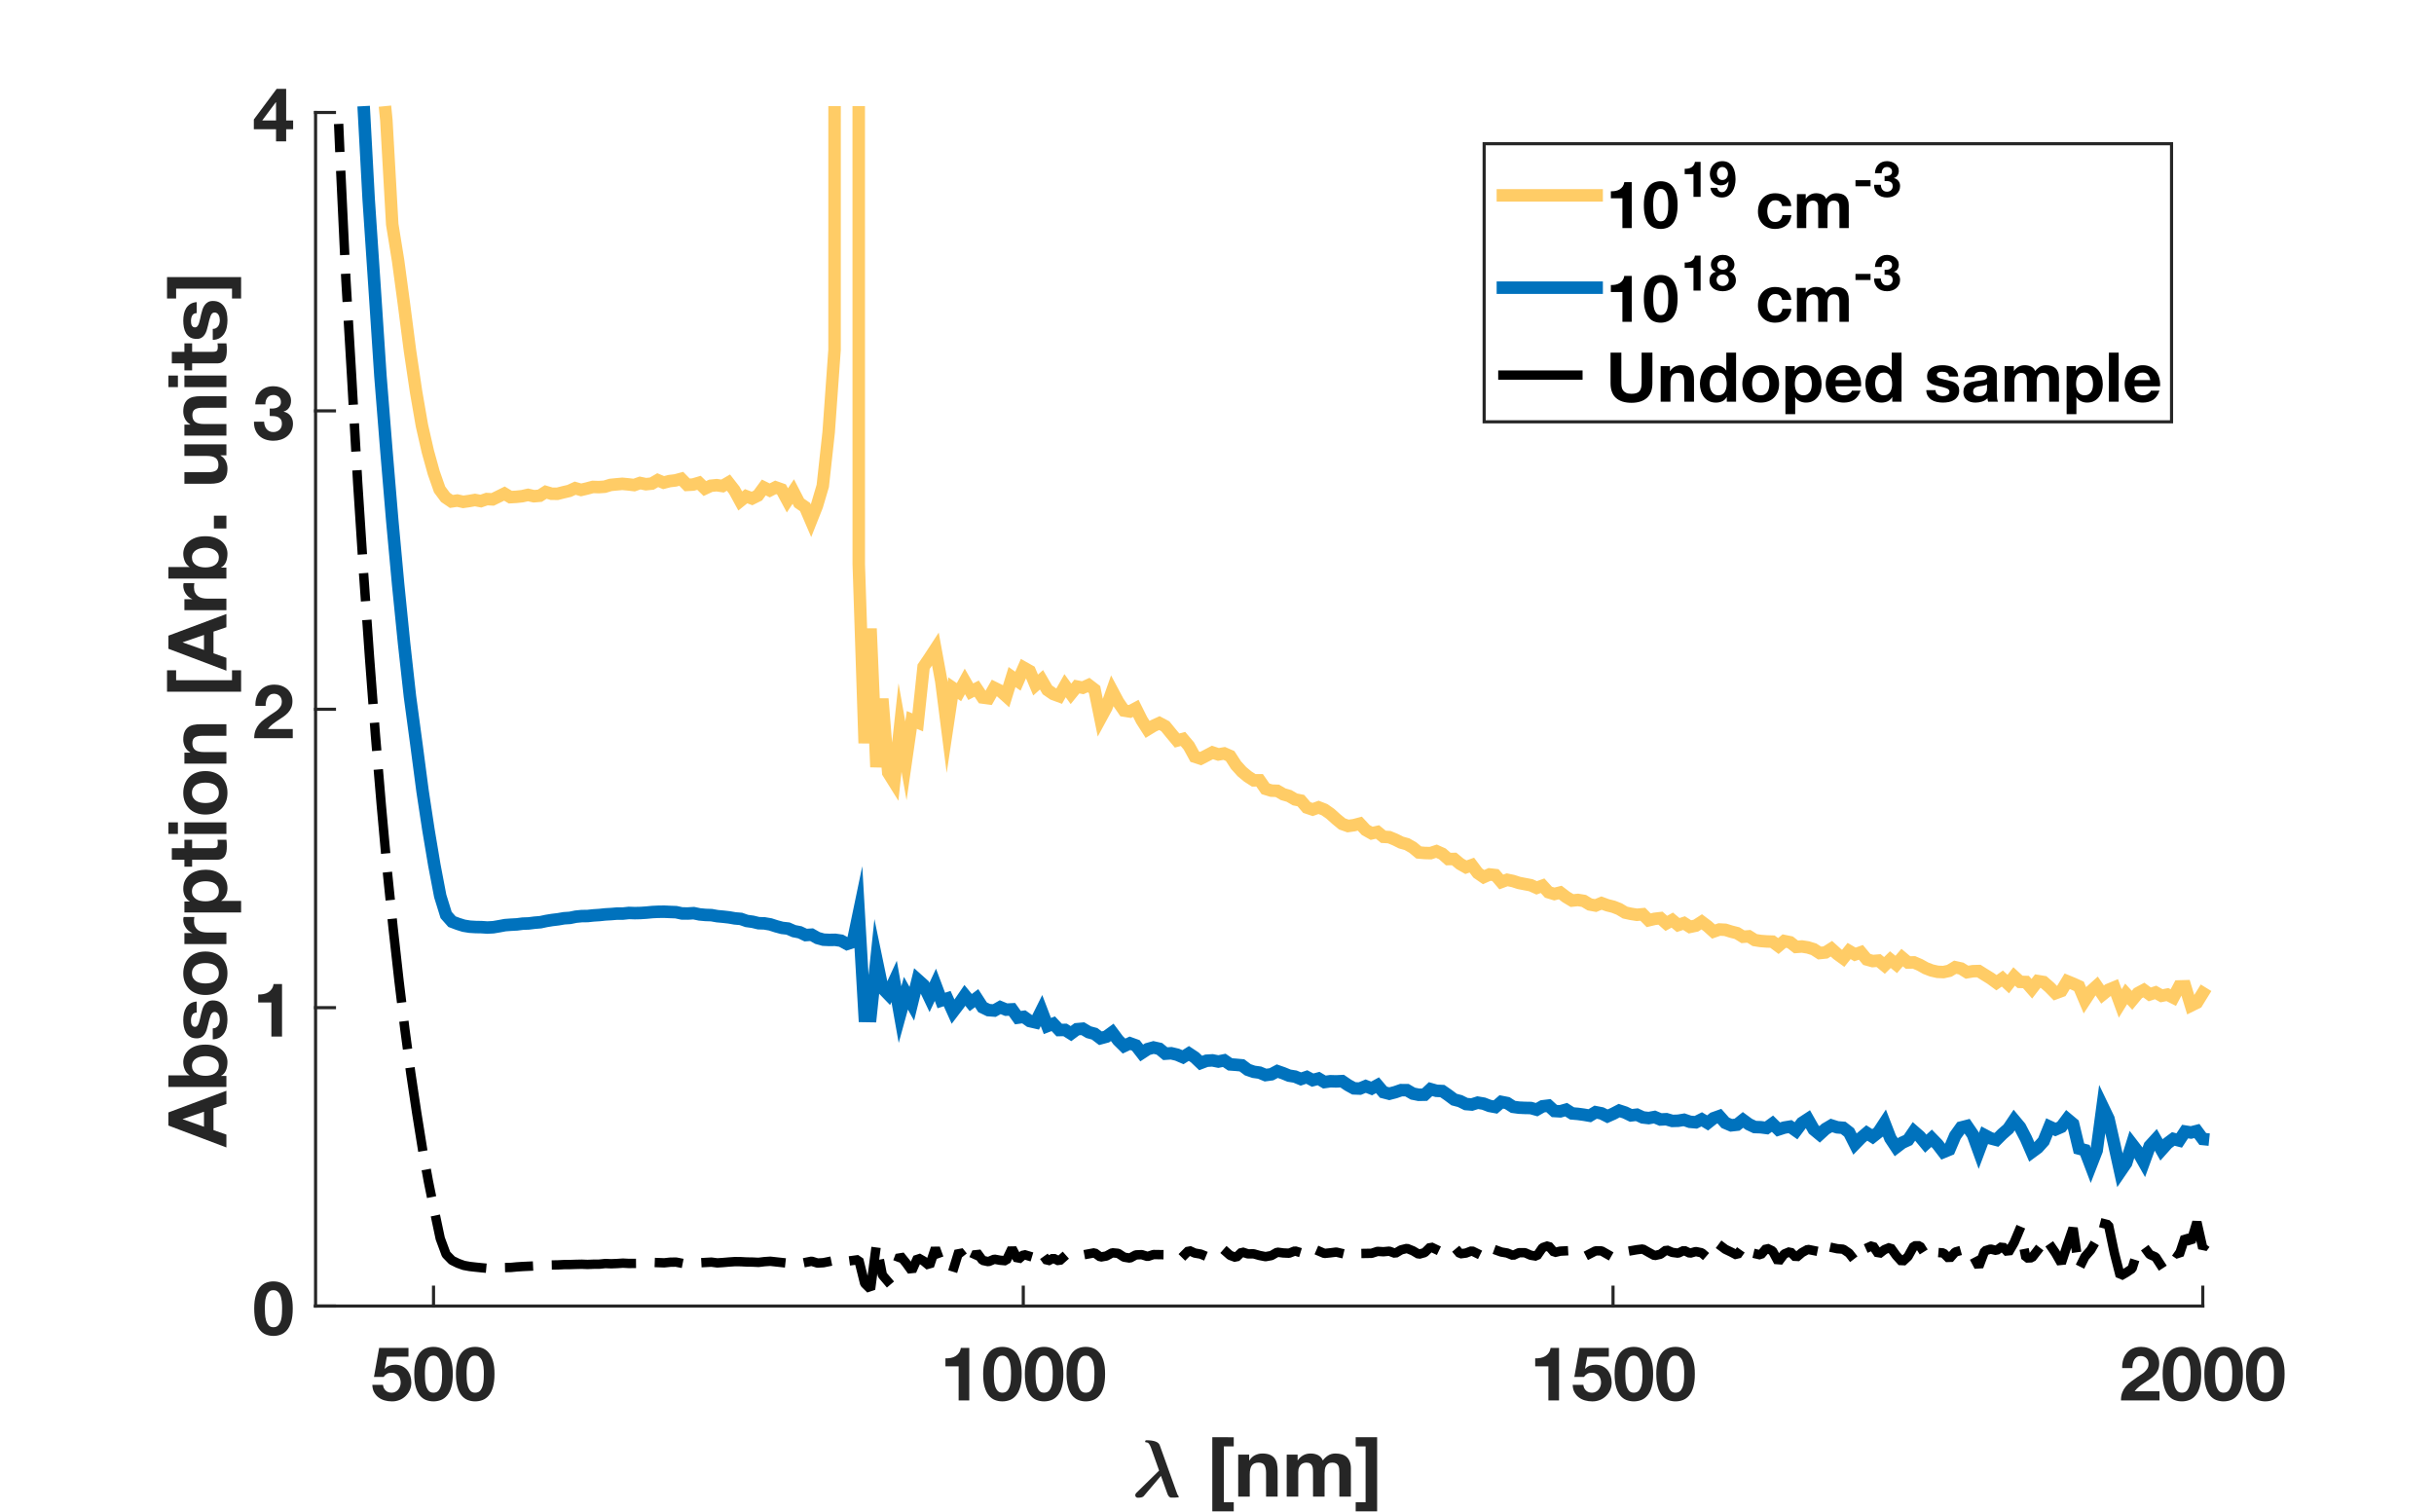 <?xml version="1.0" encoding="UTF-8" standalone="no"?>
<svg
   xmlns:dc="http://purl.org/dc/elements/1.1/"
   xmlns:cc="http://creativecommons.org/ns#"
   xmlns:rdf="http://www.w3.org/1999/02/22-rdf-syntax-ns#"
   xmlns:svg="http://www.w3.org/2000/svg"
   xmlns="http://www.w3.org/2000/svg"
   xmlns:sodipodi="http://sodipodi.sourceforge.net/DTD/sodipodi-0.dtd"
   xmlns:inkscape="http://www.inkscape.org/namespaces/inkscape"
   style="fill-opacity:1; color-rendering:auto; color-interpolation:auto; stroke:black; text-rendering:auto; stroke-linecap:square; stroke-miterlimit:10; stroke-opacity:1; shape-rendering:auto; fill:black; stroke-dasharray:none; font-weight:normal; stroke-width:1; font-family:'Dialog'; font-style:normal; stroke-linejoin:miter; font-size:12px; stroke-dashoffset:0; image-rendering:auto;"
   width="779"
   height="484"
   id="svg18796"
   version="1.1"
   inkscape:version="0.91 r13725"
   sodipodi:docname="abs1.svg">
  <rect width="100%" height="100%" fill="#808080" stroke="none"/>
  <sodipodi:namedview
     pagecolor="#ffffff"
     bordercolor="#666666"
     borderopacity="1"
     objecttolerance="10"
     gridtolerance="10"
     guidetolerance="10"
     inkscape:pageopacity="0"
     inkscape:pageshadow="2"
     inkscape:window-width="875"
     inkscape:window-height="760"
     id="namedview18957"
     showgrid="false"
     inkscape:zoom="1.1255615"
     inkscape:cx="318.42436"
     inkscape:cy="170.92436"
     inkscape:window-x="0"
     inkscape:window-y="0"
     inkscape:window-maximized="0"
     inkscape:current-layer="svg18796" />
  <!--Generated by the Batik Graphics2D SVG Generator-->
  <defs
     id="genericDefs">
    <defs
       id="defs1">
      <clipPath
         id="clipPath1"
         clipPathUnits="userSpaceOnUse">
        <path
           id="path18803"
           d="M0 0 L779 0 L779 484 L0 484 L0 0 Z" />
      </clipPath>
    </defs>
  </defs>
  <g
     id="g18805"
     style="fill:#ffffff;stroke:#ffffff">
    <rect
       clip-path="url(#clipPath1)"
       id="rect18807"
       height="484"
       style="stroke:none"
       width="779"
       y="0"
       x="0" />
  </g>
  <g
     id="g18809"
     style="color-interpolation:sRGB;fill:#ffffff;stroke:#ffffff;color-rendering:optimizeSpeed;image-rendering:optimizeSpeed;shape-rendering:crispEdges;text-rendering:optimizeSpeed">
    <rect
       clip-path="url(#clipPath1)"
       id="rect18811"
       height="484"
       style="stroke:none"
       width="779"
       y="0"
       x="0" />
    <path
       inkscape:connector-curvature="0"
       id="path18813"
       d="m 101,418 604,0 0,-382 -604,0 z"
       style="stroke:none" />
  </g>
  <g
     id="g18815"
     style="font-weight:bold;font-size:26px;font-family:mwb_cmmi10;color-interpolation:linearRGB;fill:#262626;stroke:#262626;color-rendering:optimizeQuality;image-rendering:optimizeQuality;text-rendering:geometricPrecision"
     transform="translate(362,479)">
    <path
       inkscape:connector-curvature="0"
       id="path18817"
       d="m 1.328,-0.438 q 0,-0.391 0.328,-0.734 L 8.969,-8.344 6.406,-15.578 Q 6.094,-16.406 5.758,-16.891 5.422,-17.375 4.781,-17.375 4.5,-17.375 4.5,-17.703 q 0.016,-0.156 0.117,-0.25 0.102,-0.094 0.273,-0.094 3.734,0 4.297,1.625 l 5.281,14.734 q 0.344,1.109 0.703,1.484 0.125,0.188 0.125,0.25 0,0.25 -1.203,0.25 l -1.406,0 Q 12.031,0.109 11.656,-0.844 L 9.562,-6.656 4,-0.109 q -0.469,0.453 -1.844,0.453 -0.328,0 -0.578,-0.227 -0.25,-0.227 -0.25,-0.555 z"
       style="stroke:none" />
  </g>
  <g
     id="g18819"
     style="font-weight:bold;font-size:26px;font-family:'Helvetica Neue';color-interpolation:linearRGB;fill:#262626;stroke:#262626;color-rendering:optimizeQuality;image-rendering:optimizeQuality;text-rendering:geometricPrecision"
     transform="translate(379,479)">
    <path
       inkscape:connector-curvature="0"
       id="path18821"
       d="m 8.996,-19.006 0,23.712 6.864,0 0,-2.912 -3.172,0 0,-17.888 3.172,0 0,-2.912 z m 8.294,5.564 0,13.442 3.692,0 0,-7.046 q 0,-2.054 0.676,-2.951 0.676,-0.897 2.184,-0.897 1.326,0 1.846,0.819 0.52,0.819 0.52,2.483 l 0,7.592 3.692,0 0,-8.268 q 0,-1.248 -0.221,-2.275 -0.221,-1.027 -0.767,-1.742 -0.546,-0.715 -1.495,-1.118 -0.949,-0.403 -2.431,-0.403 -1.17,0 -2.288,0.533 -1.118,0.533 -1.82,1.703 l -0.078,0 0,-1.872 z m 15.522,0 0,13.442 3.692,0 0,-7.8 q 0,-0.988 0.286,-1.599 0.286,-0.611 0.689,-0.936 0.403,-0.325 0.832,-0.442 0.429,-0.117 0.689,-0.117 0.884,0 1.339,0.299 0.455,0.299 0.65,0.793 0.195,0.494 0.221,1.079 0.026,0.585 0.026,1.183 l 0,7.54 3.692,0 0,-7.488 q 0,-0.624 0.091,-1.235 0.091,-0.611 0.364,-1.092 0.273,-0.481 0.754,-0.78 0.481,-0.299 1.261,-0.299 0.78,0 1.235,0.26 0.455,0.26 0.689,0.702 0.234,0.442 0.286,1.04 0.052,0.598 0.052,1.274 l 0,7.618 3.692,0 0,-8.996 q 0,-1.3 -0.364,-2.223 -0.364,-0.923 -1.014,-1.495 -0.65,-0.572 -1.56,-0.832 -0.91,-0.26 -1.976,-0.26 -1.404,0 -2.431,0.676 -1.027,0.676 -1.625,1.56 -0.546,-1.248 -1.599,-1.742 -1.053,-0.494 -2.327,-0.494 -1.326,0 -2.353,0.572 -1.027,0.572 -1.755,1.612 l -0.052,0 0,-1.82 z m 28.938,18.148 0,-23.712 -6.864,0 0,2.912 3.172,0 0,17.888 -3.172,0 0,2.912 z"
       style="stroke:none" />
  </g>
  <g
     id="g18823"
     style="color-interpolation:linearRGB;fill:#262626;stroke:#262626;color-rendering:optimizeQuality;image-rendering:optimizeQuality;text-rendering:geometricPrecision">
    <line
       id="line18825"
       y1="418"
       x2="705"
       x1="101"
       style="fill:none"
       y2="418" />
    <line
       id="line18827"
       y1="418"
       x2="138.75"
       x1="138.75"
       style="fill:none"
       y2="411.96" />
    <line
       id="line18829"
       y1="418"
       x2="327.5"
       x1="327.5"
       style="fill:none"
       y2="411.96" />
    <line
       id="line18831"
       y1="418"
       x2="516.25"
       x1="516.25"
       style="fill:none"
       y2="411.96" />
    <line
       id="line18833"
       y1="418"
       x2="705"
       x1="705"
       style="fill:none"
       y2="411.96" />
  </g>
  <g
     id="g18835"
     style="font-weight:bold;font-size:24px;font-family:'Helvetica Neue';color-interpolation:linearRGB;fill:#262626;stroke:#262626;color-rendering:optimizeQuality;image-rendering:optimizeQuality;text-rendering:geometricPrecision"
     transform="translate(138.75,424.8)">
    <path
       inkscape:connector-curvature="0"
       id="path18837"
       d="m -8.016,9.408 0,-2.808 -9.384,0 -1.656,9.288 3.072,0 q 0.504,-0.696 1.08,-1.02 0.576,-0.324 1.488,-0.324 0.696,0 1.224,0.24 0.528,0.24 0.912,0.672 0.384,0.432 0.576,1.008 0.192,0.576 0.192,1.224 0,0.624 -0.204,1.212 -0.204,0.588 -0.576,1.032 -0.372,0.444 -0.912,0.72 -0.54,0.276 -1.212,0.276 -1.152,0 -1.896,-0.684 -0.744,-0.684 -0.864,-1.836 l -3.408,0 q 0.024,1.32 0.54,2.316 0.516,0.996 1.38,1.668 0.864,0.672 1.98,0.996 1.116,0.324 2.34,0.324 1.272,0.024 2.4,-0.42 1.128,-0.444 1.98,-1.26 0.852,-0.816 1.356,-1.932 0.504,-1.116 0.504,-2.412 0,-1.176 -0.348,-2.22 -0.348,-1.044 -1.008,-1.812 -0.66,-0.768 -1.62,-1.224 -0.96,-0.456 -2.208,-0.456 -1.008,0 -1.8,0.3 -0.792,0.3 -1.488,0.996 l -0.048,-0.048 0.672,-3.816 z m 5.256,5.52 q 0,-0.432 0.012,-1.044 0.012,-0.612 0.084,-1.26 0.072,-0.648 0.24,-1.284 0.168,-0.636 0.468,-1.14 0.3,-0.504 0.768,-0.816 0.468,-0.312 1.164,-0.312 0.696,0 1.176,0.312 0.48,0.312 0.792,0.816 0.312,0.504 0.468,1.14 0.156,0.636 0.24,1.284 0.084,0.648 0.096,1.26 0.012,0.612 0.012,1.044 0,0.72 -0.048,1.74 -0.048,1.02 -0.3,1.968 -0.252,0.948 -0.816,1.62 -0.564,0.672 -1.62,0.672 -1.032,0 -1.584,-0.672 -0.552,-0.672 -0.804,-1.62 -0.252,-0.948 -0.3,-1.968 -0.048,-1.02 -0.048,-1.74 z m -3.408,0 q 0,2.52 0.492,4.212 0.492,1.692 1.332,2.7 0.84,1.008 1.956,1.44 1.116,0.432 2.364,0.432 1.272,0 2.388,-0.432 1.116,-0.432 1.968,-1.44 0.852,-1.008 1.344,-2.7 0.492,-1.692 0.492,-4.212 0,-2.448 -0.492,-4.116 Q 5.184,9.144 4.332,8.136 3.48,7.128 2.364,6.696 1.248,6.264 -0.024,6.264 q -1.248,0 -2.364,0.432 -1.116,0.432 -1.956,1.44 -0.84,1.008 -1.332,2.676 -0.492,1.668 -0.492,4.116 z m 16.752,0 q 0,-0.432 0.012,-1.044 0.012,-0.612 0.084,-1.26 0.072,-0.648 0.24,-1.284 0.168,-0.636 0.468,-1.14 0.3,-0.504 0.768,-0.816 0.468,-0.312 1.164,-0.312 0.696,0 1.176,0.312 0.48,0.312 0.792,0.816 0.312,0.504 0.468,1.14 0.156,0.636 0.24,1.284 0.084,0.648 0.096,1.26 0.012,0.612 0.012,1.044 0,0.72 -0.048,1.74 -0.048,1.02 -0.3,1.968 -0.252,0.948 -0.816,1.62 -0.564,0.672 -1.62,0.672 -1.032,0 -1.584,-0.672 -0.552,-0.672 -0.804,-1.62 -0.252,-0.948 -0.3,-1.968 -0.048,-1.02 -0.048,-1.74 z m -3.408,0 q 0,2.52 0.492,4.212 0.492,1.692 1.332,2.7 0.84,1.008 1.956,1.44 1.116,0.432 2.364,0.432 1.272,0 2.388,-0.432 1.116,-0.432 1.968,-1.44 0.852,-1.008 1.344,-2.7 0.492,-1.692 0.492,-4.212 0,-2.448 -0.492,-4.116 Q 18.528,9.144 17.676,8.136 16.824,7.128 15.708,6.696 14.592,6.264 13.32,6.264 12.072,6.264 10.956,6.696 9.84,7.128 9,8.136 8.16,9.144 7.668,10.812 7.176,12.48 7.176,14.928 Z"
       style="stroke:none" />
  </g>
  <g
     id="g18839"
     style="font-weight:bold;font-size:24px;font-family:'Helvetica Neue';color-interpolation:linearRGB;fill:#262626;stroke:#262626;color-rendering:optimizeQuality;image-rendering:optimizeQuality;text-rendering:geometricPrecision"
     transform="translate(327.5,424.8)">
    <path
       inkscape:connector-curvature="0"
       id="path18841"
       d="m -17.28,23.4 0,-16.8 -2.712,0 q -0.144,0.96 -0.6,1.608 -0.456,0.648 -1.116,1.044 -0.66,0.396 -1.488,0.552 -0.828,0.156 -1.716,0.132 l 0,2.568 4.224,0 0,10.896 z m 7.848,-8.472 q 0,-0.432 0.012,-1.044 0.012,-0.612 0.084,-1.26 0.072,-0.648 0.24,-1.284 0.168,-0.636 0.468,-1.14 0.3,-0.504 0.768,-0.816 0.468,-0.312 1.164,-0.312 0.696,0 1.176,0.312 0.48,0.312 0.792,0.816 0.312,0.504 0.468,1.14 0.156,0.636 0.24,1.284 0.084,0.648 0.096,1.26 0.012,0.612 0.012,1.044 0,0.72 -0.048,1.74 -0.048,1.02 -0.3,1.968 -0.252,0.948 -0.816,1.62 -0.564,0.672 -1.62,0.672 -1.032,0 -1.584,-0.672 -0.552,-0.672 -0.804,-1.62 -0.252,-0.948 -0.3,-1.968 -0.048,-1.02 -0.048,-1.74 z m -3.408,0 q 0,2.52 0.492,4.212 0.492,1.692 1.332,2.7 0.84,1.008 1.956,1.44 1.116,0.432 2.364,0.432 1.272,0 2.388,-0.432 1.116,-0.432 1.968,-1.44 0.852,-1.008 1.344,-2.7 0.492,-1.692 0.492,-4.212 0,-2.448 -0.492,-4.116 Q -1.488,9.144 -2.34,8.136 -3.192,7.128 -4.308,6.696 -5.424,6.264 -6.696,6.264 q -1.248,0 -2.364,0.432 -1.116,0.432 -1.956,1.44 -0.84,1.008 -1.332,2.676 -0.492,1.668 -0.492,4.116 z m 16.752,0 q 0,-0.432 0.012,-1.044 0.012,-0.612 0.084,-1.26 0.072,-0.648 0.24,-1.284 0.168,-0.636 0.468,-1.14 0.3,-0.504 0.768,-0.816 0.468,-0.312 1.164,-0.312 0.696,0 1.176,0.312 0.48,0.312 0.792,0.816 0.312,0.504 0.468,1.14 0.156,0.636 0.24,1.284 0.084,0.648 0.096,1.26 0.012,0.612 0.012,1.044 0,0.72 -0.048,1.74 -0.048,1.02 -0.3,1.968 -0.252,0.948 -0.816,1.62 -0.564,0.672 -1.62,0.672 -1.032,0 -1.584,-0.672 Q 4.512,19.584 4.26,18.636 4.008,17.688 3.96,16.668 3.912,15.648 3.912,14.928 Z m -3.408,0 q 0,2.52 0.492,4.212 0.492,1.692 1.332,2.7 0.84,1.008 1.956,1.44 1.116,0.432 2.364,0.432 1.272,0 2.388,-0.432 1.116,-0.432 1.968,-1.44 0.852,-1.008 1.344,-2.7 0.492,-1.692 0.492,-4.212 0,-2.448 -0.492,-4.116 Q 11.856,9.144 11.004,8.136 10.152,7.128 9.036,6.696 7.92,6.264 6.648,6.264 5.4,6.264 4.284,6.696 3.168,7.128 2.328,8.136 1.488,9.144 0.996,10.812 0.504,12.48 0.504,14.928 Z m 16.752,0 q 0,-0.432 0.012,-1.044 0.012,-0.612 0.084,-1.26 0.072,-0.648 0.24,-1.284 0.168,-0.636 0.468,-1.14 0.3,-0.504 0.768,-0.816 0.468,-0.312 1.164,-0.312 0.696,0 1.176,0.312 0.48,0.312 0.792,0.816 0.312,0.504 0.468,1.14 0.156,0.636 0.24,1.284 0.084,0.648 0.096,1.26 0.012,0.612 0.012,1.044 0,0.72 -0.048,1.74 -0.048,1.02 -0.3,1.968 -0.252,0.948 -0.816,1.62 -0.564,0.672 -1.62,0.672 -1.032,0 -1.584,-0.672 -0.552,-0.672 -0.804,-1.62 -0.252,-0.948 -0.3,-1.968 -0.048,-1.02 -0.048,-1.74 z m -3.408,0 q 0,2.52 0.492,4.212 0.492,1.692 1.332,2.7 0.84,1.008 1.956,1.44 1.116,0.432 2.364,0.432 1.272,0 2.388,-0.432 1.116,-0.432 1.968,-1.44 0.852,-1.008 1.344,-2.7 0.492,-1.692 0.492,-4.212 0,-2.448 -0.492,-4.116 Q 25.2,9.144 24.348,8.136 23.496,7.128 22.38,6.696 21.264,6.264 19.992,6.264 q -1.248,0 -2.364,0.432 -1.116,0.432 -1.956,1.44 -0.84,1.008 -1.332,2.676 -0.492,1.668 -0.492,4.116 z"
       style="stroke:none" />
  </g>
  <g
     id="g18843"
     style="font-weight:bold;font-size:24px;font-family:'Helvetica Neue';color-interpolation:linearRGB;fill:#262626;stroke:#262626;color-rendering:optimizeQuality;image-rendering:optimizeQuality;text-rendering:geometricPrecision"
     transform="translate(516.25,424.8)">
    <path
       inkscape:connector-curvature="0"
       id="path18845"
       d="m -17.28,23.4 0,-16.8 -2.712,0 q -0.144,0.96 -0.6,1.608 -0.456,0.648 -1.116,1.044 -0.66,0.396 -1.488,0.552 -0.828,0.156 -1.716,0.132 l 0,2.568 4.224,0 0,10.896 z m 15.936,-13.992 0,-2.808 -9.384,0 -1.656,9.288 3.072,0 q 0.504,-0.696 1.08,-1.02 0.576,-0.324 1.488,-0.324 0.696,0 1.224,0.24 0.528,0.24 0.912,0.672 0.384,0.432 0.576,1.008 0.192,0.576 0.192,1.224 0,0.624 -0.204,1.212 -0.204,0.588 -0.576,1.032 -0.372,0.444 -0.912,0.72 -0.54,0.276 -1.212,0.276 -1.152,0 -1.896,-0.684 -0.744,-0.684 -0.864,-1.836 l -3.408,0 q 0.024,1.32 0.54,2.316 0.516,0.996 1.38,1.668 0.864,0.672 1.98,0.996 1.116,0.324 2.34,0.324 1.272,0.024 2.4,-0.42 1.128,-0.444 1.98,-1.26 0.852,-0.816 1.356,-1.932 0.504,-1.116 0.504,-2.412 0,-1.176 -0.348,-2.22 -0.348,-1.044 -1.008,-1.812 -0.66,-0.768 -1.62,-1.224 -0.96,-0.456 -2.208,-0.456 -1.008,0 -1.8,0.3 -0.792,0.3 -1.488,0.996 L -8.952,13.224 -8.28,9.408 Z m 5.256,5.52 q 0,-0.432 0.012,-1.044 0.012,-0.612 0.084,-1.26 0.072,-0.648 0.24,-1.284 0.168,-0.636 0.468,-1.14 0.3,-0.504 0.768,-0.816 0.468,-0.312 1.164,-0.312 0.696,0 1.176,0.312 0.48,0.312 0.792,0.816 0.312,0.504 0.468,1.14 0.156,0.636 0.24,1.284 0.084,0.648 0.096,1.26 0.012,0.612 0.012,1.044 0,0.72 -0.048,1.74 -0.048,1.02 -0.3,1.968 -0.252,0.948 -0.816,1.62 -0.564,0.672 -1.62,0.672 -1.032,0 -1.584,-0.672 Q 4.512,19.584 4.26,18.636 4.008,17.688 3.96,16.668 3.912,15.648 3.912,14.928 Z m -3.408,0 q 0,2.52 0.492,4.212 0.492,1.692 1.332,2.7 0.84,1.008 1.956,1.44 1.116,0.432 2.364,0.432 1.272,0 2.388,-0.432 1.116,-0.432 1.968,-1.44 0.852,-1.008 1.344,-2.7 0.492,-1.692 0.492,-4.212 0,-2.448 -0.492,-4.116 Q 11.856,9.144 11.004,8.136 10.152,7.128 9.036,6.696 7.92,6.264 6.648,6.264 5.4,6.264 4.284,6.696 3.168,7.128 2.328,8.136 1.488,9.144 0.996,10.812 0.504,12.48 0.504,14.928 Z m 16.752,0 q 0,-0.432 0.012,-1.044 0.012,-0.612 0.084,-1.26 0.072,-0.648 0.24,-1.284 0.168,-0.636 0.468,-1.14 0.3,-0.504 0.768,-0.816 0.468,-0.312 1.164,-0.312 0.696,0 1.176,0.312 0.48,0.312 0.792,0.816 0.312,0.504 0.468,1.14 0.156,0.636 0.24,1.284 0.084,0.648 0.096,1.26 0.012,0.612 0.012,1.044 0,0.72 -0.048,1.74 -0.048,1.02 -0.3,1.968 -0.252,0.948 -0.816,1.62 -0.564,0.672 -1.62,0.672 -1.032,0 -1.584,-0.672 -0.552,-0.672 -0.804,-1.62 -0.252,-0.948 -0.3,-1.968 -0.048,-1.02 -0.048,-1.74 z m -3.408,0 q 0,2.52 0.492,4.212 0.492,1.692 1.332,2.7 0.84,1.008 1.956,1.44 1.116,0.432 2.364,0.432 1.272,0 2.388,-0.432 1.116,-0.432 1.968,-1.44 0.852,-1.008 1.344,-2.7 0.492,-1.692 0.492,-4.212 0,-2.448 -0.492,-4.116 Q 25.2,9.144 24.348,8.136 23.496,7.128 22.38,6.696 21.264,6.264 19.992,6.264 q -1.248,0 -2.364,0.432 -1.116,0.432 -1.956,1.44 -0.84,1.008 -1.332,2.676 -0.492,1.668 -0.492,4.116 z"
       style="stroke:none" />
  </g>
  <g
     id="g18847"
     style="font-weight:bold;font-size:24px;font-family:'Helvetica Neue';color-interpolation:linearRGB;fill:#262626;stroke:#262626;color-rendering:optimizeQuality;image-rendering:optimizeQuality;text-rendering:geometricPrecision"
     transform="translate(705,424.8)">
    <path
       inkscape:connector-curvature="0"
       id="path18849"
       d="m -25.8,13.056 3.264,0 q 0,-0.672 0.132,-1.356 0.132,-0.684 0.444,-1.248 0.312,-0.564 0.828,-0.912 0.516,-0.348 1.26,-0.348 1.104,0 1.812,0.684 0.708,0.684 0.708,1.908 0,0.768 -0.348,1.368 -0.348,0.6 -0.864,1.08 -0.516,0.48 -1.14,0.876 -0.624,0.396 -1.176,0.78 -1.08,0.744 -2.052,1.464 -0.972,0.72 -1.692,1.572 -0.72,0.852 -1.14,1.932 -0.42,1.08 -0.42,2.544 l 12.336,0 0,-2.928 -7.944,0 q 0.624,-0.864 1.44,-1.512 0.816,-0.648 1.68,-1.212 0.864,-0.564 1.716,-1.14 0.852,-0.576 1.524,-1.284 0.672,-0.708 1.08,-1.62 0.408,-0.912 0.408,-2.184 0,-1.224 -0.468,-2.208 -0.468,-0.984 -1.26,-1.656 -0.792,-0.672 -1.836,-1.032 -1.044,-0.36 -2.196,-0.36 -1.512,0 -2.676,0.516 -1.164,0.516 -1.932,1.44 -0.768,0.924 -1.152,2.16 -0.384,1.236 -0.336,2.676 z m 16.368,1.872 q 0,-0.432 0.012,-1.044 0.012,-0.612 0.084,-1.26 0.072,-0.648 0.24,-1.284 0.168,-0.636 0.468,-1.14 0.3,-0.504 0.768,-0.816 0.468,-0.312 1.164,-0.312 0.696,0 1.176,0.312 0.48,0.312 0.792,0.816 0.312,0.504 0.468,1.14 0.156,0.636 0.24,1.284 0.084,0.648 0.096,1.26 0.012,0.612 0.012,1.044 0,0.72 -0.048,1.74 -0.048,1.02 -0.3,1.968 -0.252,0.948 -0.816,1.62 -0.564,0.672 -1.62,0.672 -1.032,0 -1.584,-0.672 -0.552,-0.672 -0.804,-1.62 -0.252,-0.948 -0.3,-1.968 -0.048,-1.02 -0.048,-1.74 z m -3.408,0 q 0,2.52 0.492,4.212 0.492,1.692 1.332,2.7 0.84,1.008 1.956,1.44 1.116,0.432 2.364,0.432 1.272,0 2.388,-0.432 1.116,-0.432 1.968,-1.44 0.852,-1.008 1.344,-2.7 0.492,-1.692 0.492,-4.212 0,-2.448 -0.492,-4.116 Q -1.488,9.144 -2.34,8.136 -3.192,7.128 -4.308,6.696 -5.424,6.264 -6.696,6.264 q -1.248,0 -2.364,0.432 -1.116,0.432 -1.956,1.44 -0.84,1.008 -1.332,2.676 -0.492,1.668 -0.492,4.116 z m 16.752,0 q 0,-0.432 0.012,-1.044 0.012,-0.612 0.084,-1.26 0.072,-0.648 0.24,-1.284 0.168,-0.636 0.468,-1.14 0.3,-0.504 0.768,-0.816 0.468,-0.312 1.164,-0.312 0.696,0 1.176,0.312 0.48,0.312 0.792,0.816 0.312,0.504 0.468,1.14 0.156,0.636 0.24,1.284 0.084,0.648 0.096,1.26 0.012,0.612 0.012,1.044 0,0.72 -0.048,1.74 -0.048,1.02 -0.3,1.968 -0.252,0.948 -0.816,1.62 -0.564,0.672 -1.62,0.672 -1.032,0 -1.584,-0.672 Q 4.512,19.584 4.26,18.636 4.008,17.688 3.96,16.668 3.912,15.648 3.912,14.928 Z m -3.408,0 q 0,2.52 0.492,4.212 0.492,1.692 1.332,2.7 0.84,1.008 1.956,1.44 1.116,0.432 2.364,0.432 1.272,0 2.388,-0.432 1.116,-0.432 1.968,-1.44 0.852,-1.008 1.344,-2.7 0.492,-1.692 0.492,-4.212 0,-2.448 -0.492,-4.116 Q 11.856,9.144 11.004,8.136 10.152,7.128 9.036,6.696 7.92,6.264 6.648,6.264 5.4,6.264 4.284,6.696 3.168,7.128 2.328,8.136 1.488,9.144 0.996,10.812 0.504,12.48 0.504,14.928 Z m 16.752,0 q 0,-0.432 0.012,-1.044 0.012,-0.612 0.084,-1.26 0.072,-0.648 0.24,-1.284 0.168,-0.636 0.468,-1.14 0.3,-0.504 0.768,-0.816 0.468,-0.312 1.164,-0.312 0.696,0 1.176,0.312 0.48,0.312 0.792,0.816 0.312,0.504 0.468,1.14 0.156,0.636 0.24,1.284 0.084,0.648 0.096,1.26 0.012,0.612 0.012,1.044 0,0.72 -0.048,1.74 -0.048,1.02 -0.3,1.968 -0.252,0.948 -0.816,1.62 -0.564,0.672 -1.62,0.672 -1.032,0 -1.584,-0.672 -0.552,-0.672 -0.804,-1.62 -0.252,-0.948 -0.3,-1.968 -0.048,-1.02 -0.048,-1.74 z m -3.408,0 q 0,2.52 0.492,4.212 0.492,1.692 1.332,2.7 0.84,1.008 1.956,1.44 1.116,0.432 2.364,0.432 1.272,0 2.388,-0.432 1.116,-0.432 1.968,-1.44 0.852,-1.008 1.344,-2.7 0.492,-1.692 0.492,-4.212 0,-2.448 -0.492,-4.116 Q 25.2,9.144 24.348,8.136 23.496,7.128 22.38,6.696 21.264,6.264 19.992,6.264 q -1.248,0 -2.364,0.432 -1.116,0.432 -1.956,1.44 -0.84,1.008 -1.332,2.676 -0.492,1.668 -0.492,4.116 z"
       style="stroke:none" />
  </g>
  <g
     id="g18851"
     style="font-weight:bold;font-size:26px;font-family:'Helvetica Neue';color-interpolation:linearRGB;fill:#262626;stroke:#262626;color-rendering:optimizeQuality;image-rendering:optimizeQuality;text-rendering:geometricPrecision"
     transform="matrix(0,-1,1,0,77.856,227)">
    <path
       inkscape:connector-curvature="0"
       id="path18853"
       d="m -133.614,-12.572 2.418,-6.812 0.052,0 2.34,6.812 z m 0.39,-11.388 -7.02,18.564 4.108,0 1.456,-4.134 6.942,0 1.404,4.134 4.238,0 -6.942,-18.564 z m 22.204,11.856 q 0,0.832 -0.182,1.612 -0.182,0.78 -0.572,1.378 -0.39,0.598 -0.975,0.949 -0.585,0.351 -1.417,0.351 -0.806,0 -1.404,-0.351 -0.598,-0.351 -0.988,-0.949 -0.39,-0.598 -0.572,-1.378 -0.182,-0.78 -0.182,-1.612 0,-0.858 0.182,-1.638 0.182,-0.78 0.572,-1.378 0.39,-0.598 0.988,-0.949 0.598,-0.351 1.404,-0.351 0.832,0 1.417,0.351 0.585,0.351 0.975,0.949 0.39,0.598 0.572,1.378 0.182,0.78 0.182,1.638 z m -9.854,-11.856 0,18.564 3.51,0 0,-1.716 0.052,0 q 0.598,1.118 1.768,1.586 1.17,0.468 2.652,0.468 1.014,0 2.002,-0.416 0.988,-0.416 1.781,-1.274 0.793,-0.858 1.287,-2.197 0.494,-1.339 0.494,-3.185 0,-1.846 -0.494,-3.185 -0.494,-1.339 -1.287,-2.197 -0.793,-0.858 -1.781,-1.274 -0.988,-0.416 -2.002,-0.416 -1.248,0 -2.405,0.481 -1.157,0.481 -1.833,1.521 l -0.052,0 0,-6.76 z m 18.746,14.196 -3.51,0 q 0.052,1.352 0.611,2.249 0.559,0.897 1.43,1.443 0.871,0.546 1.989,0.78 1.118,0.234 2.288,0.234 1.144,0 2.249,-0.221 1.105,-0.221 1.963,-0.767 0.858,-0.546 1.391,-1.443 0.533,-0.897 0.533,-2.223 0,-0.936 -0.364,-1.573 -0.364,-0.637 -0.962,-1.066 -0.598,-0.429 -1.365,-0.689 -0.767,-0.26 -1.573,-0.442 -0.78,-0.182 -1.534,-0.338 -0.754,-0.156 -1.339,-0.351 -0.585,-0.195 -0.949,-0.507 -0.364,-0.312 -0.364,-0.806 0,-0.416 0.208,-0.663 0.208,-0.247 0.507,-0.377 0.299,-0.13 0.663,-0.169 0.364,-0.039 0.676,-0.039 0.988,0 1.716,0.377 0.728,0.377 0.806,1.443 l 3.51,0 q -0.104,-1.248 -0.637,-2.067 -0.533,-0.819 -1.339,-1.313 -0.806,-0.494 -1.833,-0.702 -1.027,-0.208 -2.119,-0.208 -1.092,0 -2.132,0.195 -1.04,0.195 -1.872,0.676 -0.832,0.481 -1.339,1.313 -0.507,0.832 -0.507,2.132 0,0.884 0.364,1.495 0.364,0.611 0.962,1.014 0.598,0.403 1.365,0.65 0.767,0.247 1.573,0.429 1.976,0.416 3.081,0.832 1.105,0.416 1.105,1.248 0,0.494 -0.234,0.819 -0.234,0.325 -0.585,0.52 -0.351,0.195 -0.78,0.286 -0.429,0.091 -0.819,0.091 -0.546,0 -1.053,-0.13 -0.507,-0.13 -0.897,-0.403 -0.39,-0.273 -0.637,-0.702 -0.247,-0.429 -0.247,-1.027 z m 14.378,-2.34 q 0,-0.806 0.156,-1.586 0.156,-0.78 0.533,-1.378 0.377,-0.598 1.001,-0.975 0.624,-0.377 1.56,-0.377 0.936,0 1.573,0.377 0.637,0.377 1.014,0.975 0.377,0.598 0.533,1.378 0.156,0.78 0.156,1.586 0,0.806 -0.156,1.573 -0.156,0.767 -0.533,1.378 -0.377,0.611 -1.014,0.975 -0.637,0.364 -1.573,0.364 -0.936,0 -1.56,-0.364 -0.624,-0.364 -1.001,-0.975 -0.377,-0.611 -0.533,-1.378 -0.156,-0.767 -0.156,-1.573 z m -3.692,0 q 0,1.612 0.494,2.912 0.494,1.3 1.404,2.223 0.91,0.923 2.184,1.417 1.274,0.494 2.86,0.494 1.586,0 2.873,-0.494 1.287,-0.494 2.197,-1.417 0.91,-0.923 1.404,-2.223 0.494,-1.3 0.494,-2.912 0,-1.612 -0.494,-2.925 -0.494,-1.313 -1.404,-2.236 -0.91,-0.923 -2.197,-1.43 -1.287,-0.507 -2.873,-0.507 -1.586,0 -2.86,0.507 -1.274,0.507 -2.184,1.43 -0.91,0.923 -1.404,2.236 -0.494,1.313 -0.494,2.925 z m 16.302,-6.734 0,13.442 3.692,0 0,-6.058 q 0,-0.91 0.182,-1.69 0.182,-0.78 0.611,-1.365 0.429,-0.585 1.131,-0.923 0.702,-0.338 1.716,-0.338 0.338,0 0.702,0.039 0.364,0.039 0.624,0.091 l 0,-3.432 q -0.442,-0.13 -0.806,-0.13 -0.702,0 -1.352,0.208 -0.65,0.208 -1.222,0.585 -0.572,0.377 -1.014,0.91 -0.442,0.533 -0.702,1.157 l -0.052,0 0,-2.496 z m 16.9,11.024 q -0.884,0 -1.508,-0.364 -0.624,-0.364 -1.001,-0.949 -0.377,-0.585 -0.546,-1.365 -0.169,-0.78 -0.169,-1.586 0,-0.832 0.156,-1.612 0.156,-0.78 0.533,-1.378 0.377,-0.598 0.988,-0.975 0.611,-0.377 1.521,-0.377 0.884,0 1.495,0.377 0.611,0.377 1.001,0.988 0.39,0.611 0.559,1.391 0.169,0.78 0.169,1.586 0,0.806 -0.156,1.586 -0.156,0.78 -0.533,1.365 -0.377,0.585 -0.988,0.949 -0.611,0.364 -1.521,0.364 z m -6.786,-11.024 0,18.148 3.692,0 0,-6.37 0.052,0 q 0.676,0.988 1.729,1.495 1.053,0.507 2.301,0.507 1.482,0 2.587,-0.572 1.105,-0.572 1.846,-1.534 0.741,-0.962 1.105,-2.21 0.364,-1.248 0.364,-2.6 0,-1.43 -0.364,-2.743 -0.364,-1.313 -1.118,-2.301 -0.754,-0.988 -1.898,-1.586 -1.144,-0.598 -2.73,-0.598 -1.248,0 -2.288,0.494 -1.04,0.494 -1.716,1.586 l -0.052,0 0,-1.716 z m 20.566,0 0,-4.03 -3.692,0 0,4.03 -2.236,0 0,2.47 2.236,0 0,7.93 q 0,1.014 0.338,1.638 0.338,0.624 0.923,0.962 0.585,0.338 1.352,0.455 0.767,0.117 1.625,0.117 0.546,0 1.118,-0.026 0.572,-0.026 1.04,-0.104 l 0,-2.86 q -0.26,0.052 -0.546,0.078 -0.286,0.026 -0.598,0.026 -0.936,0 -1.248,-0.312 -0.312,-0.312 -0.312,-1.248 l 0,-6.656 2.704,0 0,-2.47 z m 8.268,-2.08 0,-3.042 -3.692,0 0,3.042 z m -3.692,2.08 0,13.442 3.692,0 0,-13.442 z m 9.88,6.734 q 0,-0.806 0.156,-1.586 0.156,-0.78 0.533,-1.378 0.377,-0.598 1.001,-0.975 0.624,-0.377 1.56,-0.377 0.936,0 1.573,0.377 0.637,0.377 1.014,0.975 0.377,0.598 0.533,1.378 0.156,0.78 0.156,1.586 0,0.806 -0.156,1.573 -0.156,0.767 -0.533,1.378 -0.377,0.611 -1.014,0.975 -0.637,0.364 -1.573,0.364 -0.936,0 -1.56,-0.364 -0.624,-0.364 -1.001,-0.975 -0.377,-0.611 -0.533,-1.378 -0.156,-0.767 -0.156,-1.573 z m -3.692,0 q 0,1.612 0.494,2.912 0.494,1.3 1.404,2.223 0.91,0.923 2.184,1.417 1.274,0.494 2.86,0.494 1.586,0 2.873,-0.494 1.287,-0.494 2.197,-1.417 0.91,-0.923 1.404,-2.223 0.494,-1.3 0.494,-2.912 0,-1.612 -0.494,-2.925 -0.494,-1.313 -1.404,-2.236 -0.91,-0.923 -2.197,-1.43 -1.287,-0.507 -2.873,-0.507 -1.586,0 -2.86,0.507 -1.274,0.507 -2.184,1.43 -0.91,0.923 -1.404,2.236 -0.494,1.313 -0.494,2.925 z m 16.302,-6.734 0,13.442 3.692,0 0,-7.046 q 0,-2.054 0.676,-2.951 0.676,-0.897 2.184,-0.897 1.326,0 1.846,0.819 0.52,0.819 0.52,2.483 l 0,7.592 3.692,0 0,-8.268 q 0,-1.248 -0.221,-2.275 -0.221,-1.027 -0.767,-1.742 -0.546,-0.715 -1.495,-1.118 -0.949,-0.403 -2.431,-0.403 -1.17,0 -2.288,0.533 -1.118,0.533 -1.82,1.703 l -0.078,0 0,-1.872 z m 23.01,-5.564 0,23.712 6.864,0 0,-2.912 -3.172,0 0,-17.888 3.172,0 0,-2.912 z m 13.364,11.83 2.418,-6.812 0.052,0 2.34,6.812 z m 0.39,-11.388 -7.02,18.564 4.108,0 1.456,-4.134 6.942,0 1.404,4.134 4.238,0 -6.942,-18.564 z m 12.35,5.122 0,13.442 3.692,0 0,-6.058 q 0,-0.91 0.182,-1.69 0.182,-0.78 0.611,-1.365 0.429,-0.585 1.131,-0.923 0.702,-0.338 1.716,-0.338 0.338,0 0.702,0.039 0.364,0.039 0.624,0.091 l 0,-3.432 q -0.442,-0.13 -0.806,-0.13 -0.702,0 -1.352,0.208 -0.65,0.208 -1.222,0.585 -0.572,0.377 -1.014,0.91 -0.442,0.533 -0.702,1.157 l -0.052,0 0,-2.496 z m 19.968,6.734 q 0,0.832 -0.182,1.612 -0.182,0.78 -0.572,1.378 -0.39,0.598 -0.975,0.949 -0.585,0.351 -1.417,0.351 -0.806,0 -1.404,-0.351 -0.598,-0.351 -0.988,-0.949 -0.39,-0.598 -0.572,-1.378 -0.182,-0.78 -0.182,-1.612 0,-0.858 0.182,-1.638 0.182,-0.78 0.572,-1.378 0.39,-0.598 0.988,-0.949 0.598,-0.351 1.404,-0.351 0.832,0 1.417,0.351 0.585,0.351 0.975,0.949 0.39,0.598 0.572,1.378 0.182,0.78 0.182,1.638 z m -9.854,-11.856 0,18.564 3.51,0 0,-1.716 0.052,0 q 0.598,1.118 1.768,1.586 1.17,0.468 2.652,0.468 1.014,0 2.002,-0.416 0.988,-0.416 1.781,-1.274 0.793,-0.858 1.287,-2.197 0.494,-1.339 0.494,-3.185 0,-1.846 -0.494,-3.185 -0.494,-1.339 -1.287,-2.197 -0.793,-0.858 -1.781,-1.274 -0.988,-0.416 -2.002,-0.416 -1.248,0 -2.405,0.481 -1.157,0.481 -1.833,1.521 l -0.052,0 0,-6.76 z m 16.042,14.56 0,4.004 4.082,0 0,-4.004 z m 26.91,4.004 0,-13.442 -3.692,0 0,7.046 q 0,2.054 -0.676,2.951 -0.676,0.897 -2.184,0.897 -1.326,0 -1.846,-0.819 -0.52,-0.819 -0.52,-2.483 l 0,-7.592 -3.692,0 0,8.268 q 0,1.248 0.221,2.275 0.221,1.027 0.767,1.742 0.546,0.715 1.495,1.105 0.949,0.39 2.431,0.39 1.17,0 2.288,-0.52 1.118,-0.52 1.82,-1.69 l 0.078,0 0,1.872 z m 2.808,-13.442 0,13.442 3.692,0 0,-7.046 q 0,-2.054 0.676,-2.951 0.676,-0.897 2.184,-0.897 1.326,0 1.846,0.819 0.52,0.819 0.52,2.483 l 0,7.592 3.692,0 0,-8.268 q 0,-1.248 -0.221,-2.275 -0.221,-1.027 -0.767,-1.742 -0.546,-0.715 -1.495,-1.118 -0.949,-0.403 -2.431,-0.403 -1.17,0 -2.288,0.533 -1.118,0.533 -1.82,1.703 l -0.078,0 0,-1.872 z m 19.214,-2.08 0,-3.042 -3.692,0 0,3.042 z m -3.692,2.08 0,13.442 3.692,0 0,-13.442 z m 11.284,0 0,-4.03 -3.692,0 0,4.03 -2.236,0 0,2.47 2.236,0 0,7.93 q 0,1.014 0.338,1.638 0.338,0.624 0.923,0.962 0.585,0.338 1.352,0.455 0.767,0.117 1.625,0.117 0.546,0 1.118,-0.026 0.572,-0.026 1.04,-0.104 l 0,-2.86 q -0.26,0.052 -0.546,0.078 -0.286,0.026 -0.598,0.026 -0.936,0 -1.248,-0.312 -0.312,-0.312 -0.312,-1.248 l 0,-6.656 2.704,0 0,-2.47 z m 7.332,9.074 -3.51,0 q 0.052,1.352 0.611,2.249 0.559,0.897 1.43,1.443 0.871,0.546 1.989,0.78 1.118,0.234 2.288,0.234 1.144,0 2.249,-0.221 1.105,-0.221 1.963,-0.767 0.858,-0.546 1.391,-1.443 0.533,-0.897 0.533,-2.223 0,-0.936 -0.364,-1.573 -0.364,-0.637 -0.962,-1.066 -0.598,-0.429 -1.365,-0.689 -0.767,-0.26 -1.573,-0.442 -0.78,-0.182 -1.534,-0.338 -0.754,-0.156 -1.339,-0.351 -0.585,-0.195 -0.949,-0.507 -0.364,-0.312 -0.364,-0.806 0,-0.416 0.208,-0.663 0.208,-0.247 0.507,-0.377 0.299,-0.13 0.663,-0.169 0.364,-0.039 0.676,-0.039 0.988,0 1.716,0.377 0.728,0.377 0.806,1.443 l 3.51,0 q -0.104,-1.248 -0.637,-2.067 -0.533,-0.819 -1.339,-1.313 -0.806,-0.494 -1.833,-0.702 -1.027,-0.208 -2.119,-0.208 -1.092,0 -2.132,0.195 -1.04,0.195 -1.872,0.676 -0.832,0.481 -1.339,1.313 -0.507,0.832 -0.507,2.132 0,0.884 0.364,1.495 0.364,0.611 0.962,1.014 0.598,0.403 1.365,0.65 0.767,0.247 1.573,0.429 1.976,0.416 3.081,0.832 1.105,0.416 1.105,1.248 0,0.494 -0.234,0.819 -0.234,0.325 -0.585,0.52 -0.351,0.195 -0.78,0.286 -0.429,0.091 -0.819,0.091 -0.546,0 -1.053,-0.13 -0.507,-0.13 -0.897,-0.403 -0.39,-0.273 -0.637,-0.702 -0.247,-0.429 -0.247,-1.027 z m 16.588,9.074 0,-23.712 -6.864,0 0,2.912 3.172,0 0,17.888 -3.172,0 0,2.912 z"
       style="stroke:none" />
  </g>
  <g
     id="g18855"
     style="color-interpolation:linearRGB;fill:#262626;stroke:#262626;color-rendering:optimizeQuality;image-rendering:optimizeQuality;text-rendering:geometricPrecision">
    <line
       id="line18857"
       y1="418"
       x2="101"
       x1="101"
       style="fill:none"
       y2="36" />
    <line
       id="line18859"
       y1="418"
       x2="107.04"
       x1="101"
       style="fill:none"
       y2="418" />
    <line
       id="line18861"
       y1="322.5"
       x2="107.04"
       x1="101"
       style="fill:none"
       y2="322.5" />
    <line
       id="line18863"
       y1="227"
       x2="107.04"
       x1="101"
       style="fill:none"
       y2="227" />
    <line
       id="line18865"
       y1="131.5"
       x2="107.04"
       x1="101"
       style="fill:none"
       y2="131.5" />
    <line
       id="line18867"
       y1="36"
       x2="107.04"
       x1="101"
       style="fill:none"
       y2="36" />
  </g>
  <g
     id="g18869"
     style="font-weight:bold;font-size:24px;font-family:'Helvetica Neue';color-interpolation:linearRGB;fill:#262626;stroke:#262626;color-rendering:optimizeQuality;image-rendering:optimizeQuality;text-rendering:geometricPrecision"
     transform="translate(94.2,418)">
    <path
       inkscape:connector-curvature="0"
       id="path18871"
       d="m -9.432,0.776 q 0,-0.432 0.012,-1.044 0.012,-0.612 0.084,-1.26 0.072,-0.648 0.24,-1.284 0.168,-0.636 0.468,-1.14 0.3,-0.504 0.768,-0.816 0.468,-0.312 1.164,-0.312 0.696,0 1.176,0.312 0.48,0.312 0.792,0.816 0.312,0.504 0.468,1.14 0.156,0.636 0.24,1.284 0.084,0.648 0.096,1.26 0.012,0.612 0.012,1.044 0,0.72 -0.048,1.74 -0.048,1.02 -0.3,1.968 -0.252,0.948 -0.816,1.62 -0.564,0.672 -1.62,0.672 -1.032,0 -1.584,-0.672 -0.552,-0.672 -0.804,-1.62 -0.252,-0.948 -0.3,-1.968 -0.048,-1.02 -0.048,-1.74 z m -3.408,0 q 0,2.52 0.492,4.212 0.492,1.692 1.332,2.7 0.84,1.008 1.956,1.44 1.116,0.432 2.364,0.432 1.272,0 2.388,-0.432 1.116,-0.432 1.968,-1.44 0.852,-1.008 1.344,-2.7 0.492,-1.692 0.492,-4.212 0,-2.448 -0.492,-4.116 -0.492,-1.668 -1.344,-2.676 -0.852,-1.008 -1.968,-1.44 -1.116,-0.432 -2.388,-0.432 -1.248,0 -2.364,0.432 -1.116,0.432 -1.956,1.44 -0.84,1.008 -1.332,2.676 -0.492,1.668 -0.492,4.116 z"
       style="stroke:none" />
  </g>
  <g
     id="g18873"
     style="font-weight:bold;font-size:24px;font-family:'Helvetica Neue';color-interpolation:linearRGB;fill:#262626;stroke:#262626;color-rendering:optimizeQuality;image-rendering:optimizeQuality;text-rendering:geometricPrecision"
     transform="translate(94.2,322.5)">
    <path
       inkscape:connector-curvature="0"
       id="path18875"
       d="m -3.936,9.248 0,-16.8 -2.712,0 q -0.144,0.96 -0.6,1.608 -0.456,0.648 -1.116,1.044 -0.66,0.396 -1.488,0.552 -0.828,0.156 -1.716,0.132 l 0,2.568 4.224,0 0,10.896 z"
       style="stroke:none" />
  </g>
  <g
     id="g18877"
     style="font-weight:bold;font-size:24px;font-family:'Helvetica Neue';color-interpolation:linearRGB;fill:#262626;stroke:#262626;color-rendering:optimizeQuality;image-rendering:optimizeQuality;text-rendering:geometricPrecision"
     transform="translate(94.2,227)">
    <path
       inkscape:connector-curvature="0"
       id="path18879"
       d="m -12.456,-1.096 3.264,0 q 0,-0.672 0.132,-1.356 0.132,-0.684 0.444,-1.248 0.312,-0.564 0.828,-0.912 0.516,-0.348 1.26,-0.348 1.104,0 1.812,0.684 0.708,0.684 0.708,1.908 0,0.768 -0.348,1.368 -0.348,0.6 -0.864,1.08 -0.516,0.48 -1.14,0.876 -0.624,0.396 -1.176,0.78 -1.08,0.744 -2.052,1.464 -0.972,0.72 -1.692,1.572 -0.72,0.852 -1.14,1.932 -0.42,1.08 -0.42,2.544 l 12.336,0 0,-2.928 -7.944,0 q 0.624,-0.864 1.44,-1.512 0.816,-0.648 1.68,-1.212 0.864,-0.564 1.716,-1.14 0.852,-0.576 1.524,-1.284 0.672,-0.708 1.08,-1.62 0.408,-0.912 0.408,-2.184 0,-1.224 -0.468,-2.208 -0.468,-0.984 -1.26,-1.656 -0.792,-0.672 -1.836,-1.032 -1.044,-0.36 -2.196,-0.36 -1.512,0 -2.676,0.516 -1.164,0.516 -1.932,1.44 -0.768,0.924 -1.152,2.16 -0.384,1.236 -0.336,2.676 z"
       style="stroke:none" />
  </g>
  <g
     id="g18881"
     style="font-weight:bold;font-size:24px;font-family:'Helvetica Neue';color-interpolation:linearRGB;fill:#262626;stroke:#262626;color-rendering:optimizeQuality;image-rendering:optimizeQuality;text-rendering:geometricPrecision"
     transform="translate(94.2,131.5)">
    <path
       inkscape:connector-curvature="0"
       id="path18883"
       d="m -7.872,-0.76 0,2.4 q 0.624,0 1.308,0.036 0.684,0.036 1.26,0.264 0.576,0.228 0.948,0.732 0.372,0.504 0.372,1.464 0,1.224 -0.792,1.932 -0.792,0.708 -1.944,0.708 -0.744,0 -1.284,-0.264 -0.54,-0.264 -0.9,-0.708 Q -9.264,5.36 -9.456,4.748 -9.648,4.136 -9.672,3.464 l -3.24,0 q -0.024,1.464 0.42,2.592 0.444,1.128 1.26,1.908 0.816,0.78 1.98,1.188 1.164,0.408 2.58,0.408 1.224,0 2.352,-0.36 1.128,-0.36 1.992,-1.056 0.864,-0.696 1.38,-1.728 0.516,-1.032 0.516,-2.352 0,-1.44 -0.792,-2.472 Q -2.016,0.56 -3.408,0.248 l 0,-0.048 q 1.176,-0.336 1.764,-1.272 0.588,-0.936 0.588,-2.16 0,-1.128 -0.504,-1.992 -0.504,-0.864 -1.308,-1.464 -0.804,-0.6 -1.812,-0.9 -1.008,-0.3 -2.016,-0.3 -1.296,0 -2.352,0.42 -1.056,0.42 -1.812,1.188 -0.756,0.768 -1.176,1.836 -0.42,1.068 -0.468,2.364 l 3.24,0 q -0.024,-1.296 0.636,-2.148 0.66,-0.852 1.956,-0.852 0.936,0 1.656,0.576 0.72,0.576 0.72,1.656 0,0.72 -0.348,1.152 -0.348,0.432 -0.888,0.66 -0.54,0.228 -1.164,0.276 -0.624,0.048 -1.176,0 z"
       style="stroke:none" />
  </g>
  <g
     id="g18885"
     style="font-weight:bold;font-size:24px;font-family:'Helvetica Neue';color-interpolation:linearRGB;fill:#262626;stroke:#262626;color-rendering:optimizeQuality;image-rendering:optimizeQuality;text-rendering:geometricPrecision"
     transform="translate(94.2,36)">
    <path
       inkscape:connector-curvature="0"
       id="path18887"
       d="m -5.856,-3.28 0,5.832 -4.416,0 4.344,-5.832 z m 0,8.64 0,3.888 3.24,0 0,-3.888 2.232,0 0,-2.808 -2.232,0 0,-10.104 -3.048,0 -7.296,9.792 0,3.12 z"
       style="stroke:none" />
  </g>
  <g
     id="g18889"
     style="color-interpolation:linearRGB;fill:#ffcc66;stroke:#ffcc66;color-rendering:optimizeQuality;image-rendering:optimizeQuality;text-rendering:geometricPrecision;stroke-width:4;stroke-miterlimit:10;stroke-dasharray:none">
    <path
       inkscape:connector-curvature="0"
       id="path18891"
       style="fill:none;fill-rule:evenodd;stroke-width:4;stroke-miterlimit:10;stroke-dasharray:none"
       d="m 705,317.832 -1.887,3.062 -1.887,0.935 -1.887,-6.171 -1.887,0.056 -1.887,3.557 -1.887,-0.953 -1.887,0.379 -1.887,-1.064 -1.887,0.617 -1.887,-1.386 -1.887,1.01 -1.887,2.275 -1.887,-2.06 -1.887,3.059 -1.887,-5.135 -1.887,0.782 -1.887,1.515 -1.887,-2.749 -1.887,1.702 -1.887,2.873 -1.887,-4.458 -1.887,-0.856 -1.887,-0.771 -1.887,3.119 -1.887,0.701 -1.887,-1.919 -1.887,-1.647 -1.887,-0.309 -1.887,2.455 -1.887,-2.157 -1.887,-0.042 -1.887,-1.744 -1.887,2.451 -1.887,-1.772 -1.887,1.328 -1.887,-1.385 -1.887,-1.164 -1.887,-1.184 -1.887,0.054 -1.887,0.323 -1.887,-1.177 -1.887,-0.419 -1.887,1.143 -1.887,0.411 -1.887,-0.086 -1.887,-0.427 -1.887,-0.725 -1.887,-1.054 -1.887,-0.809 -1.887,0.047 -1.887,-1.589 -1.887,2.204 -1.887,-1.541 -1.887,1.851 -1.887,-1.553 -1.887,0.158 -1.887,-0.524 -1.887,-2.274 -1.887,0.682 -1.887,-1.108 -1.887,2.354 -1.887,-1.369 -1.887,-1.713 -1.887,1.19 -1.887,0.19 -1.887,-1.22 -1.887,-0.58 -1.887,-0.294 -1.887,0.138 -1.887,-1.482 -1.887,-0.392 -1.887,1.593 -1.887,-1.411 -1.887,-0.065 -1.887,-0.143 -1.887,-0.295 -1.887,-1.197 -1.887,0.142 -1.887,-1.163 -1.887,-0.482 -1.887,-0.586 -1.887,-0.098 -1.887,0.659 -1.887,-1.698 -1.887,-1.412 -1.887,1.214 -1.887,0.398 -1.887,-1.208 -1.887,0.62 -1.887,-1.577 -1.887,1.049 -1.887,-1.671 -1.887,0.219 -1.887,0.45 -1.887,-1.917 -1.887,0.165 -1.887,-0.297 -1.887,-0.41 -1.887,-1.135 -1.887,-0.738 -1.887,-0.47 -1.887,-0.69 -1.887,0.781 -1.887,-0.352 -1.887,-1.131 -1.887,-0.308 -1.887,0.199 -1.887,-1.131 -1.887,-1.445 -1.887,0.476 -1.887,-0.573 -1.887,-2.079 -1.887,0.688 -1.887,-0.852 -1.887,-0.355 -1.887,-0.366 -1.887,-0.611 -1.887,-0.397 -1.887,0.7 -1.887,-2.203 -1.887,-0.213 -1.887,0.846 -1.887,-1.303 -1.887,-2.526 -1.887,0.667 -1.887,-1.068 -1.887,-1.573 -1.887,0.031 -1.887,-1.667 -1.887,-0.843 -1.887,0.62 -1.887,-0.05 -1.887,-0.166 -1.887,-1.567 -1.887,-1.086 -1.887,-0.525 -1.887,-0.943 -1.887,-0.782 -1.887,-0.111 -1.887,-1.544 -1.887,0.425 -1.887,-1.061 -1.887,-2.033 -1.887,0.495 -1.887,0.263 -1.887,-0.669 -1.887,-1.55 -1.887,-1.701 -1.887,-1.317 -1.887,-0.733 -1.887,0.685 -1.887,-0.639 -1.887,-2.209 -1.887,-0.384 -1.887,-1.104 -1.887,-0.544 -1.887,-1.099 -1.887,-0.062 -1.887,-0.58 -1.887,-2.721 -1.887,0.004 -1.887,-1.216 -1.887,-1.562 -1.887,-2.089 -1.887,-2.915 -1.887,-0.829 -1.887,0.321 -1.887,-0.631 -1.887,0.997 -1.887,0.968 -1.887,-0.607 -1.887,-3.441 -1.887,-2.237 -1.887,0.506 -1.887,-2.26 -1.887,-2.316 -1.887,-1.004 -1.887,0.864 -1.887,1.15 -1.887,-2.953 -1.887,-3.785 -1.887,1.01 -1.887,-0.306 -1.887,-2.745 -1.887,-3.546 -1.887,5.355 -1.887,3.479 -1.887,-9.259 -1.887,-1.445 -1.887,0.853 -1.887,-0.371 -1.887,2.328 -1.887,-2.609 -1.887,3.353 -1.887,-0.69 -1.887,-1.3 -1.887,-3.245 -1.887,1.677 -1.887,-4.473 -1.887,-1.066 -1.887,4.305 -1.887,-1.324 -1.887,6.109 -1.887,-1.696 -1.887,-0.939 -1.887,3.319 -1.887,-0.252 -1.887,-2.832 -1.887,0.979 -1.887,-3.293 -1.887,3.45 -1.887,-1.294 -1.887,12.593 -1.887,-14.804 -1.887,-10.283 -1.887,2.892 -1.887,2.762 -1.887,17.806 -1.887,-0.791 -1.887,13.091 -1.887,-10.657 -1.887,17.471 -1.887,-3.021 -1.887,-23.649 -1.887,21.853 -1.887,-44.329 -1.887,36.697 -1.887,-57.293 -0.01,-144.613" />
    <path
       inkscape:connector-curvature="0"
       id="path18893"
       style="fill:none;fill-rule:evenodd;stroke-width:4;stroke-miterlimit:10;stroke-dasharray:none"
       d="m 267.105,35.962 -0.005,75.975 -1.887,26.419 -1.887,17.168 -1.887,6.386 -1.887,4.753 -1.887,-4.384 -1.887,-1.306 -1.887,-3.656 -1.887,2.827 -1.887,-3.502 -1.887,-0.666 -1.887,0.98 -1.887,-0.941 -1.887,2.578 -1.887,0.937 -1.887,-0.713 -1.887,1.522 -1.887,-3.457 -1.887,-2.423 -1.887,1.1 -1.887,-0.277 -1.887,0.191 -1.887,0.883 -1.887,-1.83 -1.887,0.558 -1.887,0.101 -1.887,-1.935 -1.887,0.507 -1.887,0.221 -1.887,0.49 -1.887,-0.789 -1.887,1.095 -1.887,0.195 -1.887,-0.389 -1.887,0.663 -1.887,-0.218 -1.887,-0.179 -1.887,0.168 -1.887,0.184 -1.887,0.574 -1.887,0.129 -1.887,-0.06 -1.887,0.505 -1.887,0.443 -1.887,-0.542 -1.887,0.866 -1.887,0.442 -1.887,0.475 -1.887,-0.009 -1.887,-0.567 -1.887,1.203 -1.887,0.162 -1.887,-0.432 -1.887,0.42 -1.887,0.2 -1.887,0.106 -1.887,-1.143 -1.887,0.934 -1.887,0.922 -1.887,-0.101 -1.887,0.655 -1.887,-0.358 -1.887,0.331 -1.887,0.268 -1.887,-0.418 -1.887,0.282 -1.887,-1.292 -1.887,-2.539 -1.887,-5.387 -1.887,-6.802 -1.887,-8.277 -1.887,-10.912 L 131.2,112.149 129.312,97.529 127.425,83.51 125.537,71.803 123.65,38.455 123.402,35.962" />
    <path
       inkscape:connector-curvature="0"
       id="path18895"
       style="fill:none;fill-rule:evenodd;stroke:#0072bd;stroke-width:4;stroke-miterlimit:10;stroke-dasharray:none"
       d="m 705.06,364.533 -0.06,-0.006 -1.887,-2.547 -1.887,0.477 -1.887,-0.3 -1.887,2.859 -1.887,-0.497 -1.887,1.406 -1.887,2.113 -1.887,-3.323 -1.887,2.07 -1.887,5.187 -1.887,-3.334 -1.887,-2.447 -1.887,6.052 -1.887,2.757 -1.887,-8.567 -1.887,-8.38 -1.887,-3.93 -1.887,14.067 -1.887,4.854 -1.887,-4.946 -1.887,-0.507 -1.887,-7.881 -1.887,-1.574 -1.887,2.523 -1.887,0.826 -1.887,-0.886 -1.887,4.624 -1.887,2.1 -1.887,1.387 -1.887,-4.347 -1.887,-3.624 -1.887,-2.262 -1.887,2.802 -1.887,1.641 -1.887,1.89 -1.887,-0.496 -1.887,-0.996 -1.887,5.019 -1.887,-5.199 -1.887,-2.76 -1.887,0.483 -1.887,2.635 -1.887,4.427 -1.887,0.779 -1.887,-2.466 -1.887,-1.938 -1.887,1.73 -1.887,-2.279 -1.887,-1.647 -1.887,2.76 -1.887,0.865 -1.887,1.441 -1.887,-2.851 -1.887,-4.879 -1.887,2.875 -1.887,1.492 -1.887,-1.204 -1.887,1.607 -1.887,1.944 -1.887,-3.736 -1.887,-1.462 -1.887,-0.161 -1.887,-0.593 -1.887,1.114 -1.887,1.73 -1.887,-1.559 -1.887,-3.329 -1.887,1.232 -1.887,2.507 -1.887,-1.326 -1.887,0.311 -1.887,0.609 -1.887,-1.857 -1.887,1.372 -1.887,-0.241 -1.887,-0.059 -1.887,-0.889 -1.887,-1.389 -1.887,1.516 -1.887,0.212 -1.887,-0.801 -1.887,-2.139 -1.887,0.674 -1.887,1.495 -1.887,-1.141 -1.887,0.942 -1.887,-0.158 -1.887,-0.649 -1.887,0.312 -1.887,0.054 -1.887,-0.549 -1.887,0.093 -1.887,-0.796 -1.887,0.346 -1.887,-0.215 -1.887,-0.873 -1.887,0.22 -1.887,-0.908 -1.887,-0.616 -1.887,0.984 -1.887,0.841 -1.887,-0.95 -1.887,-0.371 -1.887,1.129 -1.887,-0.324 -1.887,-0.256 -1.887,-0.158 -1.887,-1.198 -1.887,0.536 -1.887,-0.108 -1.887,-1.734 -1.887,0.231 -1.887,1.071 -1.887,-0.524 -1.887,-0.033 -1.887,-0.086 -1.887,-0.256 -1.887,-1.21 -1.887,-0.366 -1.887,1.63 -1.887,-0.35 -1.887,-0.728 -1.887,-0.317 -1.887,0.599 -1.887,-0.153 -1.887,-0.942 -1.887,-0.493 -1.887,-1.412 -1.887,-1.305 -1.887,-0.087 -1.887,-0.538 -1.887,1.778 -1.887,0.035 -1.887,-0.375 -1.887,-1.101 -1.887,-0.007 -1.887,0.654 -1.887,0.489 -1.887,-0.491 -1.887,-2.228 -1.887,1.027 -1.887,-0.735 -1.887,0.78 -1.887,-0.073 -1.887,-1.035 -1.887,-1.282 -1.887,0.09 -1.887,-0.053 -1.887,0.264 -1.887,-1.123 -1.887,0.505 -1.887,-0.996 -1.887,0.639 -1.887,-0.778 -1.887,-0.299 -1.887,-0.773 -1.887,-0.662 -1.887,1.002 -1.887,0.253 -1.887,-0.786 -1.887,-0.26 -1.887,-0.649 -1.887,-1.421 -1.887,-0.17 -1.887,-0.14 -1.887,-1.285 -1.887,0.382 -1.887,-0.376 -1.887,0.114 -1.887,0.72 -1.887,-1.793 -1.887,-1.249 -1.887,1.188 -1.887,-0.811 -1.887,-0.445 -1.887,0.133 -1.887,-1.561 -1.887,-0.425 -1.887,0.525 -1.887,1.236 -1.887,-2.423 -1.887,-0.68 -1.887,0.89 -1.887,-1.859 -1.887,-2.529 -1.887,1.379 -1.887,0.508 -1.887,-1.43 -1.887,-0.506 -1.887,-1.122 -1.887,0.171 -1.887,1.403 -1.887,-1.186 -1.887,0.043 -1.887,-2.015 -1.887,0.729 -1.887,-4.947 -1.887,3.794 -1.887,-0.434 -1.887,-1.354 -1.887,0.26 -1.887,-2.65 -1.887,0.089 -1.887,-0.785 -1.887,1.075 -1.887,-0.138 -1.887,-0.914 -1.887,-2.916 -1.887,1.414 -1.887,-2.309 -1.887,2.749 -1.887,2.473 -1.887,-4.187 -1.887,0.609 -1.887,-5.022 -1.887,4.048 -1.887,-3.962 -1.887,-1.687 -1.887,7.67 -1.887,-3.375 -1.887,6.853 -1.887,-10.632 -1.887,4.076 -1.887,-1.956 -1.887,-9.081 -1.887,18.054 -1.887,-0.031 -1.887,-32.726 -1.887,9.052 -1.887,0.617 -1.887,-1.037 -1.887,-0.276 -1.887,0.032 -1.887,-0.085 -1.887,-0.527 -1.887,-1.066 -1.887,0.127 -1.887,-0.892 -1.887,-0.37 -1.887,-0.827 -1.887,-0.21 -1.887,-0.508 -1.887,-0.61 -1.887,-0.322 -1.887,-0.063 -1.887,-0.455 -1.887,-0.259 -1.887,-0.659 -1.887,-0.162 -1.887,-0.326 -1.887,-0.214 -1.887,-0.172 -1.887,-0.334 -1.887,-0.062 -1.887,-0.173 -1.887,-0.394 -1.887,0.109 -1.887,-0.019 -1.887,-0.405 -1.887,-0.069 -1.887,-0.083 -1.887,0.022 -1.887,0.086 -1.887,0.18 -1.887,0.128 -1.887,0.041 -1.887,-0.061 -1.887,0.202 -1.887,10e-4 -1.887,0.158 -1.887,0.105 -1.887,0.2 -1.887,0.118 -1.887,0.202 -1.887,0.024 -1.887,0.188 -1.887,0.382 -1.887,0.124 -1.887,0.328 -1.887,0.224 -1.887,0.307 -1.887,0.403 -1.887,0.155 -1.887,0.237 -1.887,0.064 -1.887,0.241 -1.887,0.098 -1.887,0.138 -1.887,0.354 -1.887,0.317 -1.887,0.101 -1.887,-0.125 -1.887,-0.034 -1.887,-0.115 -1.887,-0.305 -1.887,-0.591 -1.887,-0.713 -1.887,-2.129 -1.887,-6.077 -1.887,-9.914 -1.887,-11.265 -1.887,-12.423 -1.887,-14.359 L 131.2,222.859 129.312,205.793 127.425,187.039 125.537,166.529 123.65,144.029 121.763,120.436 119.875,91.834 117.987,63.73 116.49,35.962" />
  </g>
  <g
     id="g18897"
     style="color-interpolation:linearRGB;stroke-linecap:butt;stroke-linejoin:bevel;stroke-miterlimit:1;stroke-dasharray:24,9,6,9;color-rendering:optimizeQuality;image-rendering:optimizeQuality;text-rendering:geometricPrecision;stroke-width:3;stroke-dashoffset:0">
    <path
       inkscape:connector-curvature="0"
       id="path18899"
       style="fill:none;fill-rule:evenodd;stroke-width:3;stroke-miterlimit:1;stroke-dasharray:24,9,6,9;stroke-dashoffset:0"
       d="m 705.06,399.419 -0.06,0.081 -1.887,-8.388 -1.887,6.357 -1.887,-1.518 -1.887,5.685 -1.887,-1.299 -1.887,1.787 -1.887,3.112 -1.887,-2.925 -1.887,-0.828 -1.887,-2.561 -1.887,1.053 -1.887,6.06 -1.887,1.263 -1.887,1.077 -1.887,-7.38 -1.887,-9.008 -1.887,-0.489 -1.887,5.262 -1.887,3.289 -1.887,2.168 -1.887,3.82 -1.887,-12.998 -1.887,5.489 -1.887,5.737 -1.887,-3.305 -1.887,-2.747 -1.887,3.982 -1.887,-2.079 -1.887,2.444 -1.887,0.075 -1.887,-9.438 -1.887,4.482 -1.887,3.263 -1.887,-2.096 -1.887,1.377 -1.887,-0.469 -1.887,0.605 -1.887,5.021 -1.887,-3.599 -1.887,-2.373 -1.887,0.783 -1.887,0.52 -1.887,2.185 -1.887,-1.887 -1.887,-0.154 -1.887,1.61 -1.887,-0.745 -1.887,-3.02 -1.887,0.021 -1.887,3.417 -1.887,1.761 -1.887,-2.076 -1.887,-2.634 -1.887,0.752 -1.887,1.462 -1.887,-2.801 -1.887,0.845 -1.887,3.121 -1.887,0.939 -1.887,-2.428 -1.887,-1.276 -1.887,-0.151 -1.887,-0.406 -1.887,2.421 -1.887,0.462 -1.887,-1.886 -1.887,-0.379 -1.887,1.039 -1.887,1.596 -1.887,-1.94 -1.887,0.781 -1.887,2.512 -1.887,-3.52 -1.887,-0.882 -1.887,2.198 -1.887,-0.441 -1.887,-2.683 -1.887,0.537 -1.887,2.664 -1.887,-0.994 -1.887,-0.903 -1.887,-1.408 -1.887,1.54 -1.887,2.637 -1.887,-1.639 -1.887,-0.399 -1.887,0.538 -1.887,-0.901 -1.887,0.883 -1.887,-0.25 -1.887,-0.816 -1.887,1.407 -1.887,0.43 -1.887,-1.039 -1.887,-1.071 -1.887,0.232 -1.887,0.326 -1.887,-0.551 -1.887,0.288 -1.887,1.401 -1.887,-0.013 -1.887,-1.076 -1.887,-0.014 -1.887,0.975 -1.887,-0.151 -1.887,-0.235 -1.887,0.658 -1.887,-1.248 -1.887,0.098 -1.887,0.454 -1.887,-2.21 -1.887,0.632 -1.887,2.737 -1.887,-0.294 -1.887,-0.823 -1.887,-0.006 -1.887,0.883 -1.887,-0.774 -1.887,-0.319 -1.887,-0.68 -1.887,0.005 -1.887,2.465 -1.887,-1.25 -1.887,-0.928 -1.887,0.724 -1.887,0.246 -1.887,-2.247 -1.887,-0.597 -1.887,1.036 -1.887,0.449 -1.887,-0.901 -1.887,1.863 -1.887,0.526 -1.887,-1.114 -1.887,-0.758 -1.887,0.468 -1.887,1.118 -1.887,-0.696 -1.887,0.178 -1.887,-0.114 -1.887,0.621 -1.887,0.03 -1.887,-0.351 -1.887,0.225 -1.887,0.782 -1.887,-0.627 -1.887,-0.449 -1.887,0.232 -1.887,0.202 -1.887,-0.807 -1.887,1.105 -1.887,-1.422 -1.887,0.895 -1.887,-0.578 -1.887,0.728 -1.887,-0.084 -1.887,-0.247 -1.887,1.088 -1.887,0.342 -1.887,-0.364 -1.887,-0.532 -1.887,7e-4 -1.887,-0.62 -1.887,1.802 -1.887,-0.691 -1.887,-1.657 -1.887,0.68 -1.887,0.089 -1.887,1.24 -1.887,-0.772 -1.887,-0.323 -1.887,-0.863 -1.887,1.899 -1.887,-0.731 -1.887,-0.134 -1.887,0.65 -1.887,-0.321 -1.887,-0.025 -1.887,0.623 -1.887,-0.593 -1.887,0.083 -1.887,1.026 -1.887,-0.298 -1.887,-1.228 -1.887,-0.172 -1.887,1.031 -1.887,0.332 -1.887,-1.368 -1.887,0.349 -1.887,0.846 -1.887,0.109 -1.887,-0.048 -1.887,-0.281 -1.887,1.667 -1.887,-0.918 -1.887,0.975 -1.887,-2.64 -1.887,2.445 -1.887,-1.389 -1.887,-0.566 -1.887,1.651 -1.887,-3.592 -1.887,3.954 -1.887,-0.166 -1.887,-0.348 -1.887,0.793 -1.887,-0.408 -1.887,-2.589 -1.887,4.176 -1.887,-2.198 -1.887,-2.346 -1.887,6.122 -1.887,-1.328 -1.887,-0.526 -1.887,-5.23 -1.887,5.679 -1.887,-1.57 -1.887,-1.073 -1.887,4.242 -1.887,-2.597 -1.887,-2.326 -1.887,5.047 -1.887,3.397 -1.887,-2.215 -1.887,-9.81 -1.887,14.357 -1.887,-1.856 -1.887,-7.597 -1.887,0.254 -1.887,0.618 -1.887,-0.6 -1.887,-0.134 -1.887,0.461 -1.887,0.383 -1.887,0.109 -1.887,-0.585 -1.887,0.377 -1.887,-0.083 -1.887,-0.062 -1.887,-0.402 -1.887,0.597 -1.887,-0.206 -1.887,-0.208 -1.887,0.126 -1.887,0.227 -1.887,-0.09 -1.887,-0.029 -1.887,-0.099 -1.887,-0.022 -1.887,0.127 -1.887,0.161 -1.887,0.124 -1.887,-0.247 -1.887,0.105 -1.887,0.16 -1.887,-0.23 -1.887,0.184 -1.887,0.149 -1.887,-0.375 -1.887,0.032 -1.887,0.202 -1.887,-0.067 -1.887,0.188 -1.887,-0.002 -1.887,0.134 -1.887,-0.072 -1.887,0.017 -1.887,-0.1 -1.887,0.125 -1.887,0.077 -1.887,-0.077 -1.887,0.202 -1.887,0.015 -1.887,0.075 -1.887,-0.071 -1.887,0.043 -1.887,0.06 -1.887,0.016 -1.887,0.094 -1.887,0.034 -1.887,0.216 -1.887,0.091 -1.887,-0.026 -1.887,0.115 -1.887,0.087 -1.887,0.122 -1.887,0.181 -1.887,0.037 -1.887,0.007 -1.887,0.108 -1.887,0.121 -1.887,-0.176 -1.887,-0.192 -1.887,-0.213 -1.887,-0.344 -1.887,-0.683 -1.887,-0.925 -1.887,-1.935 -1.887,-5.082 -1.887,-8.927 -1.887,-9.264 -1.887,-10.364 -1.887,-11.758 -1.887,-12.618 -1.887,-14.059 -1.887,-15.576 -1.887,-16.924 -1.887,-18.458 -1.887,-20.805 -1.887,-22.473 -1.887,-24.857 -1.887,-26.777 -1.887,-28.952 -1.887,-33.198 -1.887,-31.752 -1.887,-39.713 -0.594,-13.927" />
  </g>
  <g
     id="g18901"
     style="color-interpolation:sRGB;fill:#ffffff;stroke:#ffffff;color-rendering:optimizeSpeed;image-rendering:optimizeSpeed;shape-rendering:crispEdges;text-rendering:optimizeSpeed">
    <path
       inkscape:connector-curvature="0"
       id="path18903"
       d="m 475,135 0,-89 220,0 0,89 z"
       style="stroke:none" />
  </g>
  <g
     id="g18905"
     style="font-weight:bold;font-size:21px;font-family:'Helvetica Neue';color-interpolation:linearRGB;color-rendering:optimizeQuality;image-rendering:optimizeQuality;text-rendering:geometricPrecision"
     transform="translate(514,73)">
    <path
       inkscape:connector-curvature="0"
       id="path18907"
       d="m 8.232,0 0,-14.7 -2.373,0 q -0.126,0.84 -0.525,1.407 -0.399,0.567 -0.977,0.913 -0.578,0.346 -1.302,0.483 Q 2.331,-11.76 1.554,-11.781 l 0,2.247 3.696,0 0,9.534 z m 6.867,-7.413 q 0,-0.378 0.011,-0.913 0.011,-0.535 0.073,-1.103 0.063,-0.567 0.21,-1.123 0.147,-0.556 0.409,-0.998 0.263,-0.441 0.672,-0.714 0.409,-0.273 1.018,-0.273 0.609,0 1.029,0.273 0.42,0.273 0.693,0.714 0.273,0.441 0.409,0.998 0.137,0.556 0.21,1.123 0.073,0.567 0.084,1.103 0.011,0.535 0.011,0.913 0,0.63 -0.042,1.522 -0.042,0.892 -0.263,1.722 -0.221,0.83 -0.714,1.417 -0.493,0.588 -1.417,0.588 -0.903,0 -1.386,-0.588 Q 15.624,-3.339 15.403,-4.168 15.183,-4.998 15.141,-5.891 15.099,-6.783 15.099,-7.413 Z m -2.982,0 q 0,2.205 0.43,3.686 0.43,1.48 1.165,2.362 0.735,0.882 1.712,1.26 0.977,0.378 2.068,0.378 1.113,0 2.09,-0.378 0.977,-0.378 1.722,-1.26 0.746,-0.882 1.176,-2.362 0.43,-1.48 0.43,-3.686 0,-2.142 -0.43,-3.602 -0.43,-1.46 -1.176,-2.341 -0.746,-0.882 -1.722,-1.26 -0.977,-0.378 -2.09,-0.378 -1.092,0 -2.068,0.378 -0.977,0.378 -1.712,1.26 -0.735,0.882 -1.165,2.341 -0.43,1.46 -0.43,3.602 z"
       style="stroke:none" />
  </g>
  <g
     id="g18909"
     style="font-weight:bold;font-size:16px;font-family:'Helvetica Neue';color-interpolation:linearRGB;color-rendering:optimizeQuality;image-rendering:optimizeQuality;text-rendering:geometricPrecision"
     transform="translate(538,63)">
    <path
       inkscape:connector-curvature="0"
       id="path18911"
       d="m 6.272,0 0,-11.2 -1.808,0 q -0.096,0.64 -0.4,1.072 Q 3.76,-9.696 3.32,-9.432 2.88,-9.168 2.328,-9.064 1.776,-8.96 1.184,-8.976 l 0,1.712 2.816,0 L 4,0 Z m 6.944,-5.392 q -0.432,0 -0.76,-0.184 -0.328,-0.184 -0.536,-0.48 -0.208,-0.296 -0.312,-0.672 -0.104,-0.376 -0.104,-0.776 0,-0.384 0.112,-0.752 0.112,-0.368 0.336,-0.656 0.224,-0.288 0.544,-0.464 0.32,-0.176 0.72,-0.176 0.432,0 0.768,0.176 0.336,0.176 0.568,0.472 0.232,0.296 0.352,0.672 0.12,0.376 0.12,0.76 0,0.416 -0.112,0.792 -0.112,0.376 -0.336,0.664 -0.224,0.288 -0.56,0.456 -0.336,0.168 -0.8,0.168 z m -1.632,2.512 -2.16,0 q 0.096,0.736 0.4,1.312 0.304,0.576 0.784,0.976 0.48,0.4 1.104,0.6 0.624,0.2 1.344,0.2 1.2,0 2.032,-0.52 0.832,-0.52 1.36,-1.36 0.528,-0.84 0.768,-1.88 0.24,-1.04 0.24,-2.08 0,-1.056 -0.192,-2.096 -0.192,-1.04 -0.688,-1.864 -0.496,-0.824 -1.32,-1.328 -0.824,-0.504 -2.104,-0.504 -0.88,0 -1.6,0.32 -0.72,0.32 -1.24,0.872 -0.52,0.552 -0.8,1.296 -0.28,0.744 -0.28,1.608 0,0.672 0.208,1.328 0.208,0.656 0.656,1.168 0.48,0.528 1.168,0.84 0.688,0.312 1.408,0.312 0.816,0 1.44,-0.288 0.624,-0.288 1.088,-0.96 l 0.032,0.032 q -0.032,0.464 -0.136,1.056 -0.104,0.592 -0.344,1.112 -0.24,0.52 -0.64,0.88 -0.4,0.36 -1.024,0.36 -0.592,0 -0.992,-0.416 -0.4,-0.416 -0.512,-0.976 z"
       style="stroke:none" />
  </g>
  <g
     id="g18913"
     style="font-weight:bold;font-size:21px;font-family:'Helvetica Neue';color-interpolation:linearRGB;color-rendering:optimizeQuality;image-rendering:optimizeQuality;text-rendering:geometricPrecision"
     transform="translate(556,73)">
    <path
       inkscape:connector-curvature="0"
       id="path18915"
       d="m 14.364,-7.035 2.919,0 q -0.063,-1.05 -0.504,-1.817 -0.441,-0.766 -1.145,-1.281 -0.704,-0.514 -1.596,-0.766 -0.892,-0.252 -1.859,-0.252 -1.323,0 -2.352,0.441 -1.029,0.441 -1.743,1.228 -0.714,0.787 -1.081,1.869 -0.367,1.081 -0.367,2.341 0,1.218 0.399,2.236 0.399,1.018 1.113,1.754 0.714,0.735 1.732,1.145 1.018,0.409 2.236,0.409 2.163,0 3.549,-1.134 1.386,-1.134 1.68,-3.297 l -2.877,0 q -0.147,1.008 -0.725,1.607 -0.578,0.599 -1.649,0.599 -0.693,0 -1.176,-0.315 Q 10.437,-2.583 10.153,-3.076 9.87,-3.57 9.744,-4.179 9.618,-4.788 9.618,-5.376 q 0,-0.609 0.126,-1.228 0.126,-0.62 0.43,-1.134 0.304,-0.514 0.787,-0.84 0.483,-0.326 1.197,-0.326 1.911,0 2.205,1.869 z m 4.746,-3.822 0,10.857 2.982,0 0,-6.3 q 0,-0.798 0.231,-1.292 0.231,-0.493 0.556,-0.756 0.326,-0.263 0.672,-0.357 0.346,-0.095 0.556,-0.095 0.714,0 1.081,0.241 0.367,0.241 0.525,0.64 0.158,0.399 0.178,0.872 0.021,0.472 0.021,0.956 l 0,6.09 2.982,0 0,-6.048 q 0,-0.504 0.073,-0.998 0.073,-0.493 0.294,-0.882 0.221,-0.389 0.609,-0.63 0.389,-0.241 1.018,-0.241 0.63,0 0.998,0.21 0.367,0.21 0.556,0.567 0.189,0.357 0.231,0.84 0.042,0.483 0.042,1.029 l 0,6.153 2.982,0 0,-7.266 q 0,-1.05 -0.294,-1.796 -0.294,-0.746 -0.819,-1.208 -0.525,-0.462 -1.26,-0.672 -0.735,-0.21 -1.596,-0.21 -1.134,0 -1.964,0.546 -0.83,0.546 -1.312,1.26 -0.441,-1.008 -1.292,-1.407 -0.851,-0.399 -1.879,-0.399 -1.071,0 -1.901,0.462 -0.83,0.462 -1.417,1.302 l -0.042,0 0,-1.47 z"
       style="stroke:none" />
  </g>
  <g
     id="g18917"
     style="font-weight:bold;font-size:16px;font-family:'Helvetica Neue';color-interpolation:linearRGB;color-rendering:optimizeQuality;image-rendering:optimizeQuality;text-rendering:geometricPrecision"
     transform="translate(593,63)">
    <path
       inkscape:connector-curvature="0"
       id="path18919"
       d="m 0.848,-5.344 0,1.952 4.816,0 0,-1.952 z m 9.312,-1.328 0,1.6 q 0.416,0 0.872,0.024 0.456,0.024 0.84,0.176 0.384,0.152 0.632,0.488 0.248,0.336 0.248,0.976 0,0.816 -0.528,1.288 -0.528,0.472 -1.296,0.472 -0.496,0 -0.856,-0.176 Q 9.712,-2 9.472,-2.296 9.232,-2.592 9.104,-3 8.976,-3.408 8.96,-3.856 l -2.16,0 q -0.016,0.976 0.28,1.728 0.296,0.752 0.84,1.272 0.544,0.52 1.32,0.792 0.776,0.272 1.72,0.272 0.816,0 1.568,-0.24 0.752,-0.24 1.328,-0.704 0.576,-0.464 0.92,-1.152 0.344,-0.688 0.344,-1.568 0,-0.96 -0.528,-1.648 Q 14.064,-5.792 13.136,-6 l 0,-0.032 q 0.784,-0.224 1.176,-0.848 0.392,-0.624 0.392,-1.44 0,-0.752 -0.336,-1.328 -0.336,-0.576 -0.872,-0.976 -0.536,-0.4 -1.208,-0.6 -0.672,-0.2 -1.344,-0.2 -0.864,0 -1.568,0.28 -0.704,0.28 -1.208,0.792 -0.504,0.512 -0.784,1.224 -0.28,0.712 -0.312,1.576 l 2.16,0 q -0.016,-0.864 0.424,-1.432 0.44,-0.568 1.304,-0.568 0.624,0 1.104,0.384 0.48,0.384 0.48,1.104 0,0.48 -0.232,0.768 -0.232,0.288 -0.592,0.44 -0.36,0.152 -0.776,0.184 -0.416,0.032 -0.784,0 z"
       style="stroke:none" />
  </g>
  <g
     id="g18921"
     style="color-interpolation:linearRGB;fill:#ffcc66;stroke:#ffcc66;color-rendering:optimizeQuality;image-rendering:optimizeQuality;text-rendering:geometricPrecision;stroke-width:4;stroke-miterlimit:7;stroke-dasharray:32,12,8,12;stroke-dashoffset:0">
    <line
       id="line18923"
       y1="62.526"
       x2="511.003"
       x1="481"
       style="fill:none;stroke-width:4;stroke-miterlimit:7;stroke-dasharray:32,12,8,12;stroke-dashoffset:0"
       y2="62.526" />
  </g>
  <g
     id="g18925"
     style="font-weight:bold;font-size:21px;font-family:'Helvetica Neue';color-interpolation:linearRGB;color-rendering:optimizeQuality;image-rendering:optimizeQuality;text-rendering:geometricPrecision"
     transform="translate(514,103)">
    <path
       inkscape:connector-curvature="0"
       id="path18927"
       d="m 8.232,0 0,-14.7 -2.373,0 q -0.126,0.84 -0.525,1.407 -0.399,0.567 -0.977,0.913 -0.578,0.346 -1.302,0.483 Q 2.331,-11.76 1.554,-11.781 l 0,2.247 3.696,0 0,9.534 z m 6.867,-7.413 q 0,-0.378 0.011,-0.913 0.011,-0.535 0.073,-1.103 0.063,-0.567 0.21,-1.123 0.147,-0.556 0.409,-0.998 0.263,-0.441 0.672,-0.714 0.409,-0.273 1.018,-0.273 0.609,0 1.029,0.273 0.42,0.273 0.693,0.714 0.273,0.441 0.409,0.998 0.137,0.556 0.21,1.123 0.073,0.567 0.084,1.103 0.011,0.535 0.011,0.913 0,0.63 -0.042,1.522 -0.042,0.892 -0.263,1.722 -0.221,0.83 -0.714,1.417 -0.493,0.588 -1.417,0.588 -0.903,0 -1.386,-0.588 Q 15.624,-3.339 15.403,-4.168 15.183,-4.998 15.141,-5.891 15.099,-6.783 15.099,-7.413 Z m -2.982,0 q 0,2.205 0.43,3.686 0.43,1.48 1.165,2.362 0.735,0.882 1.712,1.26 0.977,0.378 2.068,0.378 1.113,0 2.09,-0.378 0.977,-0.378 1.722,-1.26 0.746,-0.882 1.176,-2.362 0.43,-1.48 0.43,-3.686 0,-2.142 -0.43,-3.602 -0.43,-1.46 -1.176,-2.341 -0.746,-0.882 -1.722,-1.26 -0.977,-0.378 -2.09,-0.378 -1.092,0 -2.068,0.378 -0.977,0.378 -1.712,1.26 -0.735,0.882 -1.165,2.341 -0.43,1.46 -0.43,3.602 z"
       style="stroke:none" />
  </g>
  <g
     id="g18929"
     style="font-weight:bold;font-size:16px;font-family:'Helvetica Neue';color-interpolation:linearRGB;color-rendering:optimizeQuality;image-rendering:optimizeQuality;text-rendering:geometricPrecision"
     transform="translate(538,93)">
    <path
       inkscape:connector-curvature="0"
       id="path18931"
       d="m 6.272,0 0,-11.2 -1.808,0 q -0.096,0.64 -0.4,1.072 Q 3.76,-9.696 3.32,-9.432 2.88,-9.168 2.328,-9.064 1.776,-8.96 1.184,-8.976 l 0,1.712 2.816,0 L 4,0 Z m 5.376,-8.16 q 0,-0.384 0.136,-0.672 0.136,-0.288 0.376,-0.48 0.24,-0.192 0.552,-0.296 0.312,-0.104 0.648,-0.104 0.528,0 0.856,0.16 0.328,0.16 0.512,0.4 0.184,0.24 0.248,0.504 0.064,0.264 0.064,0.488 0,0.72 -0.48,1.096 -0.48,0.376 -1.2,0.376 -0.688,0 -1.2,-0.376 Q 11.648,-7.44 11.648,-8.16 Z M 9.584,-8.368 q 0,0.832 0.416,1.456 0.416,0.624 1.232,0.848 l 0,0.032 q -1.008,0.24 -1.56,0.96 -0.552,0.72 -0.552,1.792 0,0.912 0.36,1.568 0.36,0.656 0.96,1.088 0.6,0.432 1.36,0.632 0.76,0.2 1.576,0.2 0.784,0 1.536,-0.216 0.752,-0.216 1.344,-0.648 0.592,-0.432 0.952,-1.088 0.36,-0.656 0.36,-1.552 0,-1.056 -0.544,-1.784 -0.544,-0.728 -1.552,-0.952 l 0,-0.032 q 0.816,-0.272 1.224,-0.896 0.408,-0.624 0.408,-1.456 0,-0.416 -0.192,-0.936 -0.192,-0.52 -0.632,-0.976 -0.44,-0.456 -1.16,-0.776 -0.72,-0.32 -1.76,-0.32 -0.688,0 -1.36,0.192 -0.672,0.192 -1.208,0.576 -0.536,0.384 -0.872,0.96 -0.336,0.576 -0.336,1.328 z m 1.808,4.976 q 0,-0.864 0.576,-1.32 0.576,-0.456 1.408,-0.456 0.4,0 0.744,0.128 0.344,0.128 0.608,0.368 0.264,0.24 0.416,0.568 0.152,0.328 0.152,0.728 0,0.416 -0.144,0.768 -0.144,0.352 -0.408,0.6 -0.264,0.248 -0.608,0.384 -0.344,0.136 -0.76,0.136 -0.4,0 -0.768,-0.136 -0.368,-0.136 -0.632,-0.384 -0.264,-0.248 -0.424,-0.6 -0.16,-0.352 -0.16,-0.784 z"
       style="stroke:none" />
  </g>
  <g
     id="g18933"
     style="font-weight:bold;font-size:21px;font-family:'Helvetica Neue';color-interpolation:linearRGB;color-rendering:optimizeQuality;image-rendering:optimizeQuality;text-rendering:geometricPrecision"
     transform="translate(556,103)">
    <path
       inkscape:connector-curvature="0"
       id="path18935"
       d="m 14.364,-7.035 2.919,0 q -0.063,-1.05 -0.504,-1.817 -0.441,-0.766 -1.145,-1.281 -0.704,-0.514 -1.596,-0.766 -0.892,-0.252 -1.859,-0.252 -1.323,0 -2.352,0.441 -1.029,0.441 -1.743,1.228 -0.714,0.787 -1.081,1.869 -0.367,1.081 -0.367,2.341 0,1.218 0.399,2.236 0.399,1.018 1.113,1.754 0.714,0.735 1.732,1.145 1.018,0.409 2.236,0.409 2.163,0 3.549,-1.134 1.386,-1.134 1.68,-3.297 l -2.877,0 q -0.147,1.008 -0.725,1.607 -0.578,0.599 -1.649,0.599 -0.693,0 -1.176,-0.315 Q 10.437,-2.583 10.153,-3.076 9.87,-3.57 9.744,-4.179 9.618,-4.788 9.618,-5.376 q 0,-0.609 0.126,-1.228 0.126,-0.62 0.43,-1.134 0.304,-0.514 0.787,-0.84 0.483,-0.326 1.197,-0.326 1.911,0 2.205,1.869 z m 4.746,-3.822 0,10.857 2.982,0 0,-6.3 q 0,-0.798 0.231,-1.292 0.231,-0.493 0.556,-0.756 0.326,-0.263 0.672,-0.357 0.346,-0.095 0.556,-0.095 0.714,0 1.081,0.241 0.367,0.241 0.525,0.64 0.158,0.399 0.178,0.872 0.021,0.472 0.021,0.956 l 0,6.09 2.982,0 0,-6.048 q 0,-0.504 0.073,-0.998 0.073,-0.493 0.294,-0.882 0.221,-0.389 0.609,-0.63 0.389,-0.241 1.018,-0.241 0.63,0 0.998,0.21 0.367,0.21 0.556,0.567 0.189,0.357 0.231,0.84 0.042,0.483 0.042,1.029 l 0,6.153 2.982,0 0,-7.266 q 0,-1.05 -0.294,-1.796 -0.294,-0.746 -0.819,-1.208 -0.525,-0.462 -1.26,-0.672 -0.735,-0.21 -1.596,-0.21 -1.134,0 -1.964,0.546 -0.83,0.546 -1.312,1.26 -0.441,-1.008 -1.292,-1.407 -0.851,-0.399 -1.879,-0.399 -1.071,0 -1.901,0.462 -0.83,0.462 -1.417,1.302 l -0.042,0 0,-1.47 z"
       style="stroke:none" />
  </g>
  <g
     id="g18937"
     style="font-weight:bold;font-size:16px;font-family:'Helvetica Neue';color-interpolation:linearRGB;color-rendering:optimizeQuality;image-rendering:optimizeQuality;text-rendering:geometricPrecision"
     transform="translate(593,93)">
    <path
       inkscape:connector-curvature="0"
       id="path18939"
       d="m 0.848,-5.344 0,1.952 4.816,0 0,-1.952 z m 9.312,-1.328 0,1.6 q 0.416,0 0.872,0.024 0.456,0.024 0.84,0.176 0.384,0.152 0.632,0.488 0.248,0.336 0.248,0.976 0,0.816 -0.528,1.288 -0.528,0.472 -1.296,0.472 -0.496,0 -0.856,-0.176 Q 9.712,-2 9.472,-2.296 9.232,-2.592 9.104,-3 8.976,-3.408 8.96,-3.856 l -2.16,0 q -0.016,0.976 0.28,1.728 0.296,0.752 0.84,1.272 0.544,0.52 1.32,0.792 0.776,0.272 1.72,0.272 0.816,0 1.568,-0.24 0.752,-0.24 1.328,-0.704 0.576,-0.464 0.92,-1.152 0.344,-0.688 0.344,-1.568 0,-0.96 -0.528,-1.648 Q 14.064,-5.792 13.136,-6 l 0,-0.032 q 0.784,-0.224 1.176,-0.848 0.392,-0.624 0.392,-1.44 0,-0.752 -0.336,-1.328 -0.336,-0.576 -0.872,-0.976 -0.536,-0.4 -1.208,-0.6 -0.672,-0.2 -1.344,-0.2 -0.864,0 -1.568,0.28 -0.704,0.28 -1.208,0.792 -0.504,0.512 -0.784,1.224 -0.28,0.712 -0.312,1.576 l 2.16,0 q -0.016,-0.864 0.424,-1.432 0.44,-0.568 1.304,-0.568 0.624,0 1.104,0.384 0.48,0.384 0.48,1.104 0,0.48 -0.232,0.768 -0.232,0.288 -0.592,0.44 -0.36,0.152 -0.776,0.184 -0.416,0.032 -0.784,0 z"
       style="stroke:none" />
  </g>
  <g
     id="g18941"
     style="color-interpolation:linearRGB;fill:#0072bd;stroke:#0072bd;color-rendering:optimizeQuality;image-rendering:optimizeQuality;text-rendering:geometricPrecision;stroke-width:4;stroke-miterlimit:7;stroke-dasharray:32,12,8,12;stroke-dashoffset:0">
    <line
       id="line18943"
       y1="92.071"
       x2="511.003"
       x1="481"
       style="fill:none;stroke-width:4;stroke-miterlimit:7;stroke-dasharray:32,12,8,12;stroke-dashoffset:0"
       y2="92.071" />
  </g>
  <g
     id="g18945"
     style="font-weight:bold;font-size:22px;font-family:'Helvetica Neue';color-interpolation:linearRGB;color-rendering:optimizeQuality;image-rendering:optimizeQuality;text-rendering:geometricPrecision"
     transform="translate(514.004,120.046)">
    <path
       inkscape:connector-curvature="0"
       id="path18947"
       d="m 14.85,2.579 0,-9.768 -3.454,0 0,9.768 q 0,1.76 -0.704,2.585 Q 9.988,5.989 8.14,5.989 7.084,5.989 6.457,5.692 5.83,5.395 5.478,4.922 5.126,4.449 5.016,3.833 4.906,3.217 4.906,2.579 l 0,-9.768 -3.454,0 0,9.768 q 0,3.212 1.749,4.752 1.749,1.54 4.939,1.54 3.146,0 4.928,-1.551 1.782,-1.551 1.782,-4.741 z m 2.64,-5.434 0,11.374 3.124,0 0,-5.962 q 0,-1.738 0.572,-2.497 0.572,-0.759 1.848,-0.759 1.122,0 1.562,0.693 0.44,0.693 0.44,2.101 l 0,6.424 3.124,0 0,-6.996 q 0,-1.056 -0.187,-1.925 -0.187,-0.869 -0.649,-1.474 -0.462,-0.605 -1.265,-0.946 -0.803,-0.341 -2.057,-0.341 -0.99,0 -1.936,0.451 -0.946,0.451 -1.54,1.441 l -0.066,0 0,-1.584 z m 21.12,5.654 q 0,0.704 -0.132,1.364 -0.132,0.66 -0.44,1.177 Q 37.73,5.857 37.213,6.165 36.696,6.473 35.926,6.473 35.2,6.473 34.683,6.154 34.166,5.835 33.825,5.318 33.484,4.801 33.33,4.141 q -0.154,-0.66 -0.154,-1.32 0,-0.704 0.143,-1.353 0.143,-0.649 0.462,-1.155 0.319,-0.506 0.847,-0.814 0.528,-0.308 1.298,-0.308 0.77,0 1.276,0.308 0.506,0.308 0.825,0.803 0.319,0.495 0.451,1.144 0.132,0.649 0.132,1.353 z m 0.044,4.268 0,1.452 2.97,0 0,-15.708 -3.124,0 0,5.72 -0.044,0 q -0.528,-0.836 -1.441,-1.265 -0.913,-0.429 -1.925,-0.429 -1.254,0 -2.2,0.495 -0.946,0.495 -1.573,1.309 -0.627,0.814 -0.946,1.881 -0.319,1.067 -0.319,2.211 0,1.188 0.319,2.288 0.319,1.1 0.946,1.947 0.627,0.847 1.595,1.342 0.968,0.495 2.244,0.495 1.122,0 2.013,-0.407 Q 38.06,7.991 38.61,7.067 Z M 46.75,2.843 q 0,-0.682 0.132,-1.342 0.132,-0.66 0.451,-1.166 0.319,-0.506 0.847,-0.825 0.528,-0.319 1.32,-0.319 0.792,0 1.331,0.319 0.539,0.319 0.858,0.825 0.319,0.506 0.451,1.166 0.132,0.66 0.132,1.342 0,0.682 -0.132,1.331 Q 52.008,4.823 51.689,5.34 51.37,5.857 50.831,6.165 50.292,6.473 49.5,6.473 48.708,6.473 48.18,6.165 47.652,5.857 47.333,5.34 47.014,4.823 46.882,4.174 46.75,3.525 46.75,2.843 Z m -3.124,0 q 0,1.364 0.418,2.464 0.418,1.1 1.188,1.881 0.77,0.781 1.848,1.199 1.078,0.418 2.42,0.418 1.342,0 2.431,-0.418 1.089,-0.418 1.859,-1.199 0.77,-0.781 1.188,-1.881 0.418,-1.1 0.418,-2.464 0,-1.364 -0.418,-2.475 -0.418,-1.111 -1.188,-1.892 -0.77,-0.781 -1.859,-1.21 -1.089,-0.429 -2.431,-0.429 -1.342,0 -2.42,0.429 -1.078,0.429 -1.848,1.21 -0.77,0.781 -1.188,1.892 -0.418,1.111 -0.418,2.475 z m 19.536,3.63 q -0.748,0 -1.276,-0.308 Q 61.358,5.857 61.039,5.362 60.72,4.867 60.577,4.207 60.434,3.547 60.434,2.865 q 0,-0.704 0.132,-1.364 0.132,-0.66 0.451,-1.166 0.319,-0.506 0.836,-0.825 0.517,-0.319 1.287,-0.319 0.748,0 1.265,0.319 0.517,0.319 0.847,0.836 0.33,0.517 0.473,1.177 0.143,0.66 0.143,1.342 0,0.682 -0.132,1.342 -0.132,0.66 -0.451,1.155 -0.319,0.495 -0.836,0.803 -0.517,0.308 -1.287,0.308 z m -5.742,-9.328 0,15.356 3.124,0 0,-5.39 0.044,0 q 0.572,0.836 1.463,1.265 0.891,0.429 1.947,0.429 1.254,0 2.189,-0.484 0.935,-0.484 1.562,-1.298 0.627,-0.814 0.935,-1.87 0.308,-1.056 0.308,-2.2 0,-1.21 -0.308,-2.321 -0.308,-1.111 -0.946,-1.947 -0.638,-0.836 -1.606,-1.342 -0.968,-0.506 -2.31,-0.506 -1.056,0 -1.936,0.418 -0.88,0.418 -1.452,1.342 l -0.044,0 0,-1.452 z m 21.098,4.466 -5.082,0 q 0.022,-0.33 0.143,-0.748 0.121,-0.418 0.418,-0.792 0.297,-0.374 0.792,-0.627 0.495,-0.253 1.243,-0.253 1.144,0 1.705,0.616 0.561,0.616 0.781,1.804 z m -5.082,1.98 8.206,0 q 0.088,-1.32 -0.22,-2.53 -0.308,-1.21 -1.001,-2.156 -0.693,-0.946 -1.771,-1.507 -1.078,-0.561 -2.53,-0.561 -1.298,0 -2.365,0.462 -1.067,0.462 -1.837,1.265 -0.77,0.803 -1.188,1.903 -0.418,1.1 -0.418,2.376 0,1.32 0.407,2.42 0.407,1.1 1.155,1.892 0.748,0.792 1.826,1.221 1.078,0.429 2.42,0.429 1.936,0 3.3,-0.88 1.364,-0.88 2.024,-2.926 l -2.75,0 Q 78.54,5.527 77.858,6 77.176,6.473 76.23,6.473 q -1.32,0 -2.024,-0.682 -0.704,-0.682 -0.77,-2.2 z M 91.564,2.799 q 0,0.704 -0.132,1.364 Q 91.3,4.823 90.992,5.34 90.684,5.857 90.167,6.165 89.65,6.473 88.88,6.473 88.154,6.473 87.637,6.154 87.12,5.835 86.779,5.318 86.438,4.801 86.284,4.141 86.13,3.481 86.13,2.821 q 0,-0.704 0.143,-1.353 0.143,-0.649 0.462,-1.155 0.319,-0.506 0.847,-0.814 0.528,-0.308 1.298,-0.308 0.77,0 1.276,0.308 0.506,0.308 0.825,0.803 0.319,0.495 0.451,1.144 0.132,0.649 0.132,1.353 z m 0.044,4.268 0,1.452 2.97,0 0,-15.708 -3.124,0 0,5.72 -0.044,0 q -0.528,-0.836 -1.441,-1.265 -0.913,-0.429 -1.925,-0.429 -1.254,0 -2.2,0.495 -0.946,0.495 -1.573,1.309 -0.627,0.814 -0.946,1.881 -0.319,1.067 -0.319,2.211 0,1.188 0.319,2.288 0.319,1.1 0.946,1.947 0.627,0.847 1.595,1.342 0.968,0.495 2.244,0.495 1.122,0 2.013,-0.407 0.891,-0.407 1.441,-1.331 z m 13.86,-2.244 -2.97,0 q 0.044,1.144 0.517,1.903 0.473,0.759 1.21,1.221 0.737,0.462 1.683,0.66 0.946,0.198 1.936,0.198 0.968,0 1.903,-0.187 0.935,-0.187 1.661,-0.649 0.726,-0.462 1.177,-1.221 0.451,-0.759 0.451,-1.881 0,-0.792 -0.308,-1.331 -0.308,-0.539 -0.814,-0.902 -0.506,-0.363 -1.155,-0.583 -0.649,-0.22 -1.331,-0.374 -0.66,-0.154 -1.298,-0.286 -0.638,-0.132 -1.133,-0.297 -0.495,-0.165 -0.803,-0.429 -0.308,-0.264 -0.308,-0.682 0,-0.352 0.176,-0.561 0.176,-0.209 0.429,-0.319 0.253,-0.11 0.561,-0.143 0.308,-0.033 0.572,-0.033 0.836,0 1.452,0.319 0.616,0.319 0.682,1.221 l 2.97,0 q -0.088,-1.056 -0.539,-1.749 -0.451,-0.693 -1.133,-1.111 -0.682,-0.418 -1.551,-0.594 -0.869,-0.176 -1.793,-0.176 -0.924,0 -1.804,0.165 -0.88,0.165 -1.584,0.572 -0.704,0.407 -1.133,1.111 -0.429,0.704 -0.429,1.804 0,0.748 0.308,1.265 0.308,0.517 0.814,0.858 0.506,0.341 1.155,0.55 0.649,0.209 1.331,0.363 1.672,0.352 2.607,0.704 0.935,0.352 0.935,1.056 0,0.418 -0.198,0.693 -0.198,0.275 -0.495,0.44 -0.297,0.165 -0.66,0.242 -0.363,0.077 -0.693,0.077 -0.462,0 -0.891,-0.11 -0.429,-0.11 -0.759,-0.341 -0.33,-0.231 -0.539,-0.594 -0.209,-0.363 -0.209,-0.869 z m 9.262,-4.18 q 0.066,-1.1 0.55,-1.826 0.484,-0.726 1.232,-1.166 0.748,-0.44 1.683,-0.627 0.935,-0.187 1.881,-0.187 0.858,0 1.738,0.121 0.88,0.121 1.606,0.473 0.726,0.352 1.188,0.979 0.462,0.627 0.462,1.661 l 0,5.918 q 0,0.77 0.088,1.474 0.088,0.704 0.308,1.056 l -3.168,0 Q 122.21,8.255 122.155,7.98 122.1,7.705 122.078,7.419 q -0.748,0.77 -1.76,1.078 -1.012,0.308 -2.068,0.308 -0.814,0 -1.518,-0.198 -0.704,-0.198 -1.232,-0.616 -0.528,-0.418 -0.825,-1.056 -0.297,-0.638 -0.297,-1.518 0,-0.968 0.341,-1.595 0.341,-0.627 0.88,-1.001 0.539,-0.374 1.232,-0.561 0.693,-0.187 1.397,-0.297 0.704,-0.11 1.386,-0.176 0.682,-0.066 1.21,-0.198 0.528,-0.132 0.836,-0.385 0.308,-0.253 0.286,-0.737 0,-0.506 -0.165,-0.803 -0.165,-0.297 -0.44,-0.462 -0.275,-0.165 -0.638,-0.22 -0.363,-0.055 -0.781,-0.055 -0.924,0 -1.452,0.396 -0.528,0.396 -0.616,1.32 z m 7.216,2.31 q -0.198,0.176 -0.495,0.275 -0.297,0.099 -0.638,0.165 -0.341,0.066 -0.715,0.11 -0.374,0.044 -0.748,0.11 -0.352,0.066 -0.693,0.176 -0.341,0.11 -0.594,0.297 -0.253,0.187 -0.407,0.473 -0.154,0.286 -0.154,0.726 0,0.418 0.154,0.704 0.154,0.286 0.418,0.451 0.264,0.165 0.616,0.231 0.352,0.066 0.726,0.066 0.924,0 1.43,-0.308 0.506,-0.308 0.748,-0.737 0.242,-0.429 0.297,-0.869 0.055,-0.44 0.055,-0.704 z m 5.632,-5.808 0,11.374 3.124,0 0,-6.6 q 0,-0.836 0.242,-1.353 0.242,-0.517 0.583,-0.792 0.341,-0.275 0.704,-0.374 0.363,-0.099 0.583,-0.099 0.748,0 1.133,0.253 0.385,0.253 0.55,0.671 0.165,0.418 0.187,0.913 0.022,0.495 0.022,1.001 l 0,6.38 3.124,0 0,-6.336 q 0,-0.528 0.077,-1.045 0.077,-0.517 0.308,-0.924 0.231,-0.407 0.638,-0.66 0.407,-0.253 1.067,-0.253 0.66,0 1.045,0.22 0.385,0.22 0.583,0.594 0.198,0.374 0.242,0.88 0.044,0.506 0.044,1.078 l 0,6.446 3.124,0 0,-7.612 q 0,-1.1 -0.308,-1.881 -0.308,-0.781 -0.858,-1.265 -0.55,-0.484 -1.32,-0.704 -0.77,-0.22 -1.672,-0.22 -1.188,0 -2.057,0.572 -0.869,0.572 -1.375,1.32 -0.462,-1.056 -1.353,-1.474 -0.891,-0.418 -1.969,-0.418 -1.122,0 -1.991,0.484 -0.869,0.484 -1.485,1.364 l -0.044,0 0,-1.54 z m 25.586,9.328 q -0.748,0 -1.276,-0.308 -0.528,-0.308 -0.847,-0.803 -0.319,-0.495 -0.462,-1.155 -0.143,-0.66 -0.143,-1.342 0,-0.704 0.132,-1.364 0.132,-0.66 0.451,-1.166 0.319,-0.506 0.836,-0.825 0.517,-0.319 1.287,-0.319 0.748,0 1.265,0.319 0.517,0.319 0.847,0.836 0.33,0.517 0.473,1.177 0.143,0.66 0.143,1.342 0,0.682 -0.132,1.342 -0.132,0.66 -0.451,1.155 -0.319,0.495 -0.836,0.803 -0.517,0.308 -1.287,0.308 z m -5.742,-9.328 0,15.356 3.124,0 0,-5.39 0.044,0 q 0.572,0.836 1.463,1.265 0.891,0.429 1.947,0.429 1.254,0 2.189,-0.484 0.935,-0.484 1.562,-1.298 0.627,-0.814 0.935,-1.87 0.308,-1.056 0.308,-2.2 0,-1.21 -0.308,-2.321 -0.308,-1.111 -0.946,-1.947 -0.638,-0.836 -1.606,-1.342 -0.968,-0.506 -2.31,-0.506 -1.056,0 -1.936,0.418 -0.88,0.418 -1.452,1.342 l -0.044,0 0,-1.452 z m 13.53,-4.334 0,15.708 3.124,0 0,-15.708 z m 13.244,8.8 -5.082,0 q 0.022,-0.33 0.143,-0.748 0.121,-0.418 0.418,-0.792 0.297,-0.374 0.792,-0.627 0.495,-0.253 1.243,-0.253 1.144,0 1.705,0.616 0.561,0.616 0.781,1.804 z m -5.082,1.98 8.206,0 q 0.088,-1.32 -0.22,-2.53 -0.308,-1.21 -1.001,-2.156 -0.693,-0.946 -1.771,-1.507 -1.078,-0.561 -2.53,-0.561 -1.298,0 -2.365,0.462 -1.067,0.462 -1.837,1.265 -0.77,0.803 -1.188,1.903 -0.418,1.1 -0.418,2.376 0,1.32 0.407,2.42 0.407,1.1 1.155,1.892 0.748,0.792 1.826,1.221 1.078,0.429 2.42,0.429 1.936,0 3.3,-0.88 1.364,-0.88 2.024,-2.926 l -2.75,0 q -0.154,0.528 -0.836,1.001 -0.682,0.473 -1.628,0.473 -1.32,0 -2.024,-0.682 -0.704,-0.682 -0.77,-2.2 z"
       style="stroke:none" />
  </g>
  <g
     id="g18949"
     style="color-interpolation:linearRGB;stroke-linecap:butt;stroke-linejoin:bevel;stroke-miterlimit:7;stroke-dasharray:24,9,6,9;color-rendering:optimizeQuality;image-rendering:optimizeQuality;text-rendering:geometricPrecision;stroke-width:3;stroke-dashoffset:0">
    <line
       id="line18951"
       y1="120.046"
       x2="511.003"
       x1="481"
       style="fill:none;stroke-width:3;stroke-miterlimit:7;stroke-dasharray:24,9,6,9;stroke-dashoffset:0"
       y2="120.046" />
  </g>
  <g
     id="g18953"
     style="color-interpolation:linearRGB;fill:#262626;stroke:#262626;color-rendering:optimizeQuality;image-rendering:optimizeQuality;text-rendering:geometricPrecision">
    <path
       inkscape:connector-curvature="0"
       id="path18955"
       style="fill:none;fill-rule:evenodd"
       d="m 475,135 0,-89 220,0 0,89 -220,0" />
  </g>
</svg>
